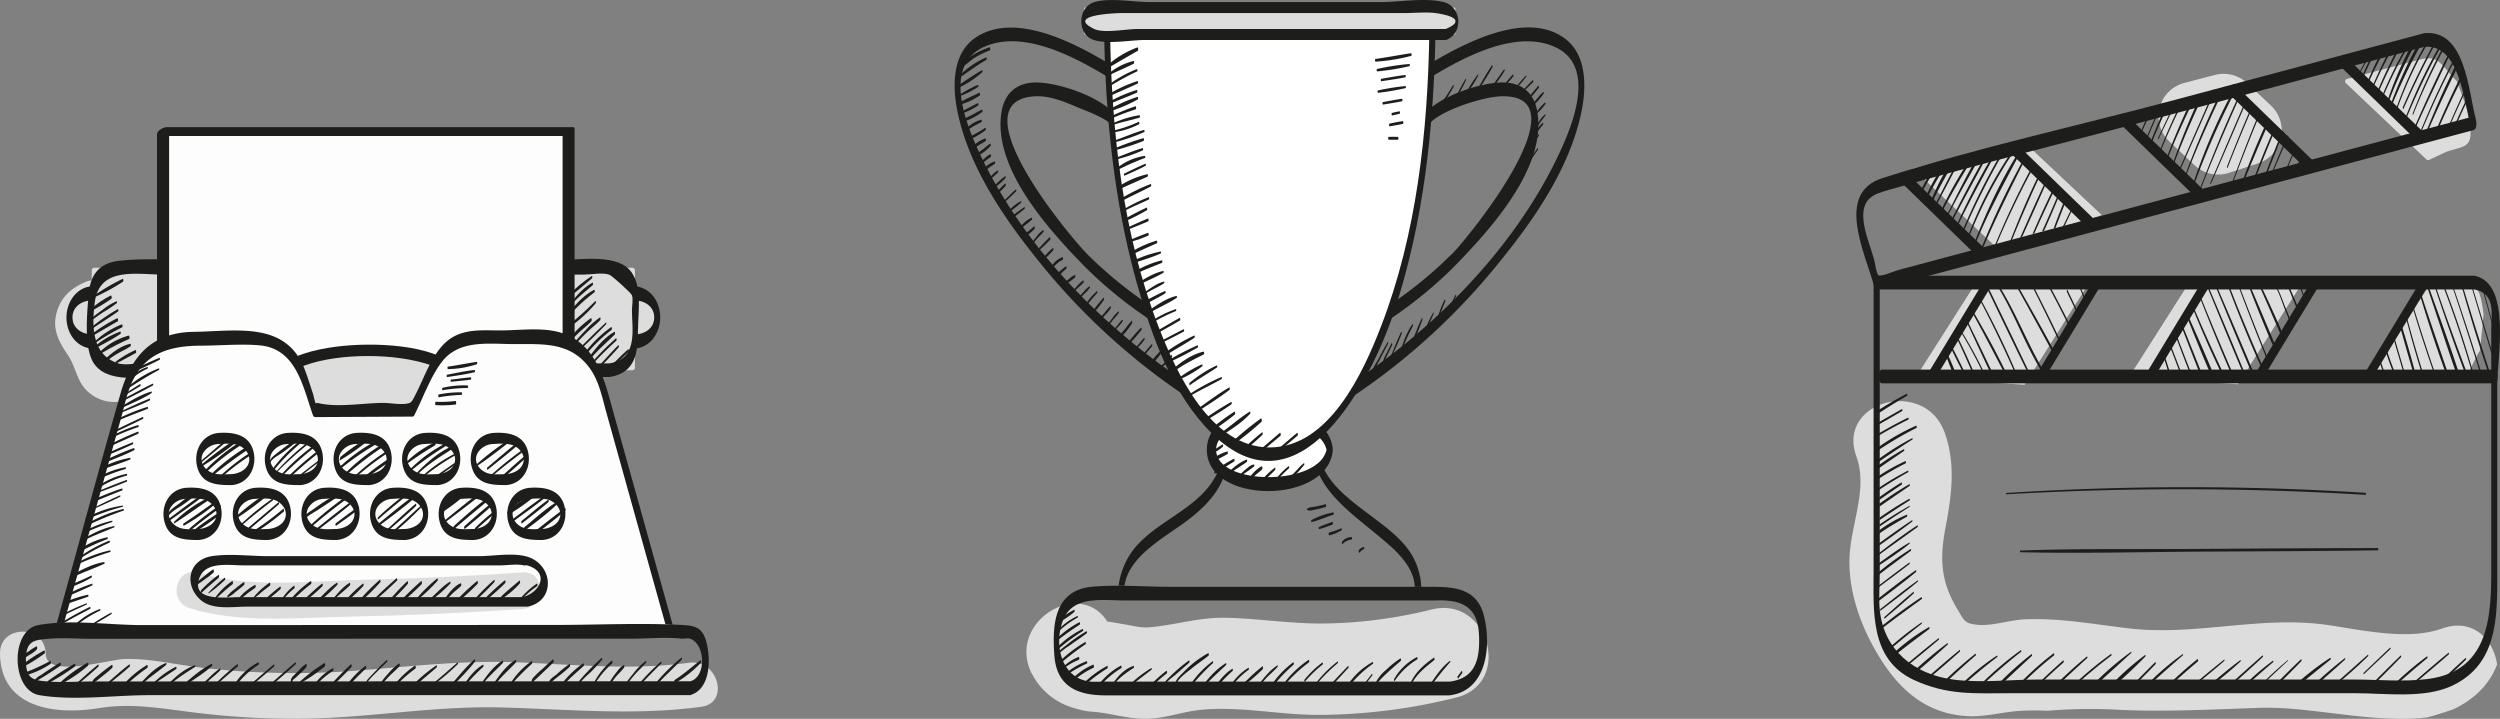 <svg xmlns="http://www.w3.org/2000/svg" viewBox="0 0 800 230.02"><rect x="0" y="0" width="800" height="230.02" fill="#808080" stroke="none"/><defs><style>.cls-1{fill:#ddd}.cls-2{fill:#1d1d1b}.cls-3{fill:#fdfdfd}.cls-4{fill:#fff}</style></defs><g id="Layer_2" data-name="Layer 2"><g id="Layer_1-2" data-name="Layer 1"><path class="cls-1" d="M27.58 90.14C23 92 19.49 95 18.13 100c-1.52 5.53.77 9.41 3.71 13.81 2.43 3.64 2.65 8 6 11.25 3.85 3.75 10 4.9 14.53 1.8 7.74-5.26.43-17.93-7.38-12.62q4.27 2.11 2.78-.16l-.87-2.62a23.21 23.21 0 00-1.9-4.26 15.08 15.08 0 00-2.52-3.4c-.71-.59.52-.2-1 .44 3.64-1.52 6.25-4.84 5.1-9-.94-3.44-5.32-6.64-9-5.11zM0 209.2c.26 17.55 17.86 19.64 31.48 17.42 10.58-1.73 20.06.06 30.55 1.37a258.68 258.68 0 0034.07 2c21.48-.15 42.64-4.17 64.15-3.61s42.69 2.7 64.16-.21c9.28-1.25 5.33-15.35-3.89-14.1-18.14 2.46-36.41.62-54.6-.12-17.19-.69-33.78 1.21-50.87 2.58a254.85 254.85 0 01-51.14-.95C56 212.65 48 210.69 40 210.87c-5.2.12-25.25 6.43-25.37-1.67-.13-9.4-14.76-9.43-14.62 0z"/><path class="cls-2" d="M139.93 151.73c-2 0-4.37.32-6.25-.46-2.49-1-4.2-3.63-2.82-6.27a6 6 0 015.17-2.92c1.86-.15 4.51-.26 6.25.46 2.16.89 3.95 3.23 3.16 5.68-.73 2.28-3.37 3.37-5.51 3.51-1.12.08-1.05 3.58 0 3.51 5.52-.37 8.41-5.88 7-11s-6.23-6-10.91-5.71c-5.53.36-8.41 5.89-7 11 1.49 5.43 6.2 5.7 10.91 5.7 1.07.01 1.07-3.5 0-3.5z"/><circle class="cls-1" cx="202.52" cy="101.57" r="7.8"/><path class="cls-2" d="M193.75 101.57c.27 5 3.16 10 8.77 10 5.4 0 8.76-5 8.76-10s-3.14-9.68-8.34-10c-5.79-.32-8.91 4.83-9.19 10-.14 2.62 1.79 2.6 1.93 0 .4-7.32 13.67-7.35 13.67 0s-13.27 7.34-13.67 0c-.13-2.57-2.07-2.64-1.93 0z"/><circle class="cls-1" cx="30.03" cy="101.57" r="7.8"/><path class="cls-2" d="M36.86 101.57c-.39 7.33-13.67 7.36-13.67 0s13.28-7.33 13.67 0c.14 2.57 2.07 2.65 1.93 0-.27-5-3.16-10-8.76-10-5.4 0-8.77 5-8.77 10s3.14 9.69 8.34 10c5.8.32 8.92-4.83 9.19-10 .14-2.57-1.79-2.57-1.93 0z"/><rect class="cls-1" x="29.36" y="85.68" width="173.83" height="32.8" rx=".83"/><path class="cls-2" d="M195.05 116.29H45.36c-2.13 0-5.43.63-7.48 0-8.63-2.68-8.5-12.08-7.56-19.49 1.49-11.69 13.6-8.92 21.86-8.92h134.55c2.29 0 6-.75 8.2 0 .93.31 7 5.84 7.29 6.6.45 1.23 0 3.49 0 4.79 0 6 2.1 15.52-7.17 17-1.43.23-1.21 4.58 0 4.38 8.33-1.34 9.1-7.75 9.1-14.92 0-6 1.88-16.14-3.81-20.39s-18-1.87-24.36-1.87H68.17c-9.82 0-20.41-1.15-30.18 0-6.21.73-9.06 4.4-9.6 10.46-.5 5.74-1.35 14.47.55 20.08 3.08 9.07 15.21 6.64 22.66 6.64h143.45c1.36.02 1.37-4.36 0-4.36z"/><path class="cls-3" d="M52.18 42.11h129.77v117.71H52.18z"/><path class="cls-2" d="M183.29 40.68H53.51c-1.08 0-3.26 1-3.26 2.35v117.71a.56.56 0 00.59.51h129.77c1.09 0 3.26-1 3.26-2.34V41.19c0-1.34-3.84.46-3.84 1.84v117.71l3.26-2.34h-108c-6.21 0-13.83 1.23-19.94 0-1.61-.33-1.44-.06-1.23.23-.59-.81 0-4.38 0-5.33V41.19l-3.26 2.34h129.75c1.23 0 4.39-2.85 2.68-2.85z"/><ellipse class="cls-1" cx="117.81" cy="125.64" rx="31.5" ry="13.17"/><path class="cls-2" d="M148.38 125.06c-2.16 16.78-60.4 15.61-60 .58.43-15.43 57.85-16 60 .59.38 2.94 2.11.79 1.86-1.17-1.77-13.73-23.91-15-34.15-14.75-9 .21-30.75 2.22-30.75 15.33 0 12.55 20.19 14.9 29 15.29 10.47.47 34-.46 35.87-14.7.28-1.95-1.45-4.13-1.83-1.17z"/><path class="cls-3" d="M214.9 202.71l-196.77 1 22.16-79.61c2.59-9.31 9.93-15.62 18.23-15.66l24.48-.12c5.95 0 11.31 4.22 13.55 10.73l4.21 12.22 31.19-.15 7.39-14.74c2.6-5.19 7.32-8.38 12.43-8.4l22.55-.12c8.38 0 15.84 6.31 18.46 15.72z"/><path class="cls-2" d="M74.05 151.73c-2 0-4.37.32-6.25-.46-2.48-1-4.19-3.63-2.81-6.27a6 6 0 015.16-2.92c1.87-.15 4.52-.26 6.25.46 2.17.89 4 3.23 3.17 5.68-.74 2.28-3.38 3.37-5.52 3.51-1.12.08-1 3.58 0 3.51 5.52-.37 8.41-5.88 7-11s-6.23-6-10.91-5.71c-5.52.36-8.4 5.89-7 11 1.49 5.43 6.2 5.7 10.91 5.7 1.08.01 1.1-3.5 0-3.5z"/><path class="cls-1" d="M60.57 194.57c16 5.07 34.61 3.06 51.19 2.75 18.51-.34 37-1.19 55.46-2.44 7.47-.51 7.53-12.21 0-11.7-17.19 1.17-34.4 2-51.63 2.37-16.61.36-35.91 2.79-51.91-2.26-7.2-2.27-10.28 9-3.11 11.28z"/><path class="cls-2" d="M96 151.73c-2 0-4.37.32-6.25-.46-2.48-1-4.19-3.63-2.81-6.27a6 6 0 015.16-2.92c1.86-.15 4.51-.26 6.25.46 2.17.89 4 3.23 3.17 5.68-.74 2.28-3.38 3.37-5.52 3.51-1.12.08-1.05 3.58 0 3.51 5.52-.37 8.41-5.88 7-11s-6.23-6-10.91-5.71c-5.53.36-8.4 5.89-7 11 1.49 5.43 6.2 5.7 10.91 5.7 1.09.01 1.1-3.5 0-3.5zM118 151.73c-2 0-4.37.32-6.25-.46-2.49-1-4.2-3.63-2.82-6.27a6 6 0 015.17-2.92c1.86-.15 4.51-.26 6.25.46 2.17.89 4 3.23 3.16 5.68-.73 2.28-3.37 3.37-5.51 3.51-1.12.08-1 3.58 0 3.51 5.52-.37 8.41-5.88 7-11s-6.23-6-10.91-5.71c-5.53.36-8.4 5.89-7 11 1.49 5.43 6.2 5.7 10.91 5.7 1.05.01 1.06-3.5 0-3.5zM139.93 151.73c-2 0-4.37.32-6.25-.46-2.49-1-4.2-3.63-2.82-6.27a6 6 0 015.17-2.92c1.86-.15 4.51-.26 6.25.46 2.16.89 3.95 3.23 3.16 5.68-.73 2.28-3.37 3.37-5.51 3.51-1.12.08-1.05 3.58 0 3.51 5.52-.37 8.41-5.88 7-11s-6.23-6-10.91-5.71c-5.53.36-8.41 5.89-7 11 1.49 5.43 6.2 5.7 10.91 5.7 1.07.01 1.07-3.5 0-3.5zM161.89 151.73c-2 0-4.37.32-6.25-.46-2.49-1-4.2-3.63-2.82-6.27a6 6 0 015.17-2.92c1.86-.15 4.51-.26 6.24.46 2.17.89 4 3.23 3.17 5.68-.73 2.28-3.37 3.37-5.51 3.51-1.12.08-1 3.58 0 3.51 5.51-.37 8.41-5.88 7-11s-6.23-6-10.91-5.71c-5.53.36-8.41 5.89-7 11 1.5 5.43 6.2 5.7 10.92 5.7 1.1.01 1.1-3.5-.01-3.5zM85.75 169.28c-2 0-4.37.32-6.25-.46-2.48-1-4.19-3.63-2.81-6.27a6 6 0 015.16-2.92c1.86-.15 4.51-.26 6.25.45 2.17.9 4 3.24 3.17 5.69-.74 2.28-3.38 3.36-5.52 3.51-1.12.07-1 3.58 0 3.51 5.52-.38 8.41-5.89 7-11s-6.23-6-10.91-5.7c-5.53.36-8.4 5.89-7 11 1.49 5.44 6.2 5.71 10.91 5.71 1.08-.01 1.09-3.52 0-3.52zM63.57 169.28c-2 0-4.37.32-6.25-.46-2.49-1-4.2-3.63-2.82-6.27a6 6 0 015.17-2.92c1.86-.15 4.51-.26 6.25.45 2.17.9 4 3.24 3.16 5.69-.73 2.28-3.37 3.36-5.51 3.51-1.12.07-1 3.58 0 3.51 5.52-.38 8.41-5.89 7-11s-6.23-6-10.91-5.7c-5.53.36-8.4 5.89-7 11 1.49 5.44 6.2 5.71 10.91 5.71 1.08-.01 1.09-3.52 0-3.52zM107.71 169.28c-2 0-4.37.32-6.25-.46-2.49-1-4.2-3.63-2.82-6.27a6 6 0 015.17-2.92c1.86-.15 4.51-.26 6.25.45 2.17.9 4 3.24 3.16 5.69-.73 2.28-3.37 3.36-5.51 3.51-1.12.07-1 3.58 0 3.51 5.52-.38 8.41-5.89 7-11s-6.23-6-10.91-5.7c-5.53.36-8.4 5.89-7 11 1.49 5.44 6.2 5.71 10.91 5.71 1.08-.01 1.09-3.52 0-3.52zM167.14 191.09H76.29c-4.1 0-15.24 1.53-12.51-6.09 2-5.47 9.41-4.08 14.12-4.08h82.18c2.22 0 5.29-.54 7.47 0 .36.09.8-.1 1.15 0 7.53 2.22 4 9-1.7 10.19-.31.06.95 3.15 1.89 3 8.58-1.75 8.28-12.46.81-15.62-4.49-1.9-11.7-.52-16.33-.52H85.78c-5.73 0-12.28-.89-18 0-7.49 1.19-9 9.14-3.65 13.95 3.77 3.38 10.27 2.2 14.92 2.2h89.67c.58-.04-.72-3.03-1.58-3.03zM129.67 169.28c-2 0-4.37.32-6.25-.46-2.49-1-4.2-3.63-2.82-6.27a6 6 0 015.17-2.92c1.86-.15 4.51-.26 6.25.45 2.16.9 3.95 3.24 3.16 5.69-.73 2.28-3.37 3.36-5.51 3.51-1.12.07-1 3.58 0 3.51 5.52-.38 8.41-5.89 7-11s-6.23-6-10.91-5.7c-5.53.36-8.41 5.89-7 11 1.49 5.44 6.2 5.71 10.91 5.71 1.08-.01 1.09-3.52 0-3.52zM151.63 169.28c-2 0-4.37.32-6.25-.46-2.49-1-4.2-3.63-2.82-6.27a6 6 0 015.17-2.92c1.86-.15 4.51-.26 6.24.45 2.17.9 4 3.24 3.17 5.69-.73 2.28-3.37 3.36-5.51 3.51-1.12.07-1 3.58 0 3.51 5.51-.38 8.41-5.89 7-11s-6.23-6-10.91-5.7c-5.53.36-8.41 5.89-7 11 1.49 5.44 6.19 5.71 10.91 5.71 1.08-.01 1.09-3.52 0-3.52zM173.58 169.28c-2 0-4.36.32-6.25-.46-2.48-1-4.19-3.63-2.81-6.27a6 6 0 015.16-2.92c1.87-.15 4.52-.26 6.25.45 2.17.9 4 3.24 3.17 5.69-.74 2.28-3.37 3.36-5.52 3.51-1.11.07-1 3.58 0 3.51 5.52-.38 8.41-5.89 7-11s-6.22-6-10.91-5.7c-5.52.36-8.4 5.89-7 11 1.5 5.44 6.2 5.71 10.91 5.71 1.09-.01 1.1-3.52 0-3.52zM220.85 218l-191.24.07c-4.72 0-9.61.36-14.32 0s-7-.79-7-6.82 2.31-6.42 7-6.83 9.62 0 14.33 0l114.61-.05h58.13c5.12 0 10.6-.56 15.7 0 .81.09 1.92-.25 2.7 0 4.95 1.57 5.43 12.21.1 13.65-1.45.39-1.08 4.68 0 4.39 6.39-1.74 6.65-11.1 5.24-16.72-1.25-5-3.67-5.48-8-5.71-13.34-.69-26.91 0-40.27 0l-132.31.05c-10.44 0-23-1.92-33.29 0-9.06 1.7-8.63 20.89.37 22.42 11 1.87 24 0 35.18 0H220.9c1.31-.04 1.32-4.45-.05-4.45z"/><path class="cls-2" d="M20.51 199.25q9.12-32.76 18.25-65.53c.88-3.19 1.59-6.51 2.74-9.62 4.11-11 12.43-13.44 22.82-13.49 6.16 0 12.6-.64 18.73-.1 11.55 1 13.78 12.75 16.92 21.88.13.36.32 1.08.84 1.08l31.19-.16c.35 0 .56-.39.68-.64 2.73-5.45 5-11.95 8.67-16.82 5.62-7.41 15.46-5.7 23.62-5.74 9.09 0 17.74-.64 23.81 7.81 2.91 4 3.94 9.36 5.25 14.07q9.45 33.9 18.91 67.8l2.3.09q-9.53-34.15-19.06-68.33c-2.79-10-5.36-21.7-16.81-25.13-5.85-1.75-13.08-.71-19.08-.68-6.39 0-12.88-.77-17.93 4.05-4.19 4-6.47 10.63-9 15.69-1.21 2.39-1.54 3.16-2.28 3.45-2.09.81-6.09 0-8.32 0-6.26 0-14.61 1.54-20.73.1-.49-.11-.86-.07-1 .09-.43-1-.72-2.69-.93-3.3-.93-2.7-1.73-5.5-2.81-8.14-6.13-15-22-11.66-35.33-11.49-12.94.17-19.8 7.36-23.3 19.42-7.04 24.54-13.66 49.19-20.49 73.78.83-.05 1.55-.11 2.34-.14zM30.49 95a64.53 64.53 0 008.86-4.86c.19-.13.14-1-.11-.89a65.27 65.27 0 00-8.83 5.13c-.13.09-.1.7.08.62zM28.74 99.78a63.09 63.09 0 006.86-4.14c.24-.15.14-1.2-.14-1.06a29.12 29.12 0 00-6.79 4.68c-.08.09-.09.59.07.52zM28.58 103.11C30 102 31.42 101 32.89 100a42.7 42.7 0 004.49-3c.09-.08.09-.65-.05-.6A17.93 17.93 0 0033 99c-1.55 1.1-3.06 2.26-4.54 3.46-.14.12-.05.72.08.62zM29.07 105.53c2.84-2.06 5.88-3.82 8.72-5.87.15-.11.1-.83-.09-.73a59.71 59.71 0 00-8.7 6c-.13.1-.05.66.07.57zM29.53 107.5c2.73-1.5 5.38-3.13 8.1-4.66.24-.14.13-1.18-.13-1a53 53 0 00-8.06 5c-.15.11-.1.82.09.71zM30.72 109.58a73.19 73.19 0 018.36-4.84c.22-.11.15-1-.12-.94a27 27 0 00-8.31 5.2c-.1.09-.07.63.07.54zM30.55 111.45c2.68-1.49 5.5-2.89 8-4.6.14-.09.11-.8-.05-.75a26.57 26.57 0 00-8.07 4.69c-.13.1-.09.75.08.66zM32.41 113.1a69.79 69.79 0 018.88-4.61c.25-.1.15-1.17-.08-1.1a21.69 21.69 0 00-8.9 4.89c-.15.13-.13 1 .1.82zM33.13 116.2c1.4-.93 2.71-2 4.14-2.86s3.09-1.56 4.5-2.55c.13-.1.14-.82-.06-.78-3.09.63-6.53 3.28-8.66 5.52-.11.11-.09.79.08.67zM37.15 116.33c2.11-1.06 4.21-2.23 6.29-3.37.21-.12.14-1-.12-.94a32.67 32.67 0 00-6.25 3.68c-.13.1-.1.72.08.63z"/><path class="cls-2" d="M63.36 186.93c.86-.55 1.67-1.18 2.49-1.78a22.15 22.15 0 002.48-1.92c.16-.16.16-1.14-.13-1a17.83 17.83 0 00-2.48 1.86c-.83.66-1.68 1.31-2.46 2-.16.14-.11.94.1.81zM64.43 189.75c1.8-1.7 3.74-3.25 5.57-4.92.16-.15.09-1-.11-.85a40 40 0 00-5.57 4.92c-.18.18 0 1 .11.85zM66.78 189.92a49.52 49.52 0 005.22-4.35c.13-.12.08-.84-.09-.71a48.25 48.25 0 00-5.17 4.74c-.06.06 0 .37 0 .32zM68.75 192a63.35 63.35 0 015.68-5.06c.2-.17.12-1.14-.12-1a21.16 21.16 0 00-5.65 5.59c-.06.09 0 .54.09.45zM72.81 191.16a8.41 8.41 0 002.53-1.72 34.06 34.06 0 002.79-2.3c.15-.14.11-1-.11-.85a30.71 30.71 0 00-2.81 2.15 12.81 12.81 0 00-2.46 2.24c0 .06-.07.52.06.48zM76.76 191.69a14.82 14.82 0 002.41-1.8c.83-.64 1.74-1.19 2.55-1.85.17-.14.14-1-.11-.87A14.75 14.75 0 0078.9 189a10.53 10.53 0 00-2.23 2.19c0 .07-.07.55.09.48zM81.36 191.38a24.61 24.61 0 002.47-2c.84-.69 1.73-1.33 2.56-2 .18-.16.09-1.06-.12-.91a23 23 0 00-5 4.51c0 .06 0 .49.08.41zM85.38 192.15c1.47-1.2 3-2.34 4.38-3.66.14-.14.09-.92-.1-.79-1.55 1.09-3 2.43-4.39 3.66-.17.15 0 .91.11.79zM90.18 192.46a21.85 21.85 0 014-4.18c.18-.15.08-1-.11-.85a15.84 15.84 0 00-4 4.47c-.08.13 0 .75.14.56zM93.11 192.55a70.62 70.62 0 016.42-5.68c.19-.16.11-1.06-.11-.91a30.72 30.72 0 00-6.42 5.85c-.14.16 0 .87.1.74zM97.34 192.59a58.31 58.31 0 005.84-5c.17-.16.06-1-.11-.85a64.41 64.41 0 00-5.81 5.26c-.11.11-.07.74.08.63zM101.93 192.59a52.81 52.81 0 006-5.43c.1-.11.11-.83-.09-.7-2.22 1.4-4.13 3.59-6 5.38-.16.15 0 .87.1.75zM106.44 192.39c1.68-1.87 3.76-3.31 5.53-5.08.13-.12.12-.92-.1-.79-2.18 1.25-3.89 3.46-5.5 5.35-.1.12 0 .61.07.52zM111 192.44a45.82 45.82 0 005.28-4.95c.11-.13.09-.9-.1-.76a42.66 42.66 0 00-5.28 5c-.13.15-.05.88.1.75zM115.31 192.56a58.82 58.82 0 006.38-6.25c.14-.16 0-1-.11-.82a63.29 63.29 0 00-6.39 6.4c-.1.12 0 .79.12.67zM120.15 192c2.4-1.91 4.65-4.08 6.89-6.19.17-.16 0-.93-.11-.8-2.33 2.05-4.7 4.13-6.86 6.36-.12.12-.06.74.08.63zM124.88 192.69c1.91-1.9 3.86-3.79 5.6-5.84.15-.17.06-1-.11-.88-2 1.81-3.79 3.86-5.6 5.85-.17.18 0 1 .11.87zM128.74 192.61a78.78 78.78 0 006.17-5.67c.19-.2.06-1.14-.12-1-2.13 1.87-4.22 3.82-6.15 5.89-.13.14-.06.91.1.77zM133.8 191.8a54.47 54.47 0 006.25-6c.1-.12.06-.84-.12-.71a46.84 46.84 0 00-6.22 6c-.14.14 0 .83.09.72zM138.52 191.69a41.29 41.29 0 005.61-5c.07-.09.06-.63-.1-.54-2.08 1.15-3.85 3.17-5.62 4.75-.17.16 0 .95.11.82zM142.72 192.19a25 25 0 012.32-2.5c.8-.75 1.7-1.39 2.46-2.17.14-.13.17-1-.11-.86-2 .84-3.67 3-4.87 4.69-.13.19 0 1.12.2.84zM147 192.2a70.86 70.86 0 005.83-5.4c.15-.16.08-1.05-.12-.89a70.36 70.36 0 00-5.83 5.37c-.18.18-.06 1.08.12.92zM152.58 191.83a74.63 74.63 0 005.65-5.6c.1-.12.06-.8-.09-.68a67 67 0 00-5.66 5.52c-.15.15 0 .88.1.76zM155.38 192.2a77.61 77.61 0 006.28-5.61c.16-.16.08-1-.11-.89a77.27 77.27 0 00-6.27 5.73c-.15.14-.06.9.1.77zM160.46 191.67a26.1 26.1 0 005.9-5c.17-.18 0-1.06-.12-.91-1.94 1.71-4.06 3.32-5.88 5.16-.12.12-.12.87.1.75zM166.25 192.53a33.23 33.23 0 015.65-5c.18-.13.06-.89-.1-.78a26.79 26.79 0 00-5.62 5.17c-.12.14 0 .72.07.62zM7.11 210.47c.66.4 1.54-.43 2.12-.79a11.23 11.23 0 002.56-1.85c.11-.12.17-1-.07-1a12.17 12.17 0 00-2.32 1.45c-.83.55-1.87 1-2.31 1.87v.27zM7.13 213.55a47.26 47.26 0 007.13-4.45c.18-.14.14-1.08-.12-.95A47.79 47.79 0 007 212.82c-.15.12-.11.84.09.73zM16.05 211.52a65.65 65.65 0 01-9.14 4.11c.11.19.24.35.35.54a1.11 1.11 0 01.07.16 27.06 27.06 0 008.84-3.89c.2-.14.12-1.05-.12-.92zM10.32 219.79c.66-1.68 2.58-2.57 4-3.47 1.7-1.07 3.39-2.15 5-3.29.24-.17.12-1.2-.13-1-2.12 1.3-4.17 2.68-6.22 4.07a6.29 6.29 0 00-2.91 3.2c0 .16.07.9.21.53zM15.4 218.63a63.56 63.56 0 008.6-5.39c.17-.14.12-1-.11-.86a100.2 100.2 0 00-8.61 5.56c-.15.1-.08.79.09.69zM19.73 218.8a43.18 43.18 0 008.44-5.8c.19-.15.13-1.08-.12-.94a46.15 46.15 0 00-8.41 6c-.12.11-.12.8.09.7zM25.12 218.83c2.17-1.81 4.34-3.6 6.39-5.54.13-.12 0-.77-.08-.66-2.22 1.76-4.29 3.66-6.39 5.55-.14.13 0 .75.08.65zM29.79 219c0-.56.94-1 1.33-1.32.56-.43 1.11-.88 1.67-1.32 1.08-.85 2.14-1.72 3.14-2.67.16-.16.11-1.09-.12-.94a48.32 48.32 0 00-4.47 3.45c-.92.76-1.95 1.39-1.87 2.69 0 .35.3.64.32.11zM34.19 219.37c2.45-2 5-3.93 7.3-6.07.14-.13.07-.82-.08-.7-2.54 1.91-4.89 4.07-7.3 6.14-.14.12 0 .72.08.63zM39.69 219.84a61.78 61.78 0 017.46-6.14c.2-.14.11-1-.11-.89a31.75 31.75 0 00-7.46 6.19c-.15.17 0 .94.11.82zM45.57 218.89c2.36-2.31 5.1-4 7.61-6.14.1-.08.09-.66 0-.61-3 1.12-5.55 3.66-7.67 5.93-.16.17 0 .94.1.82zM49.14 219.59c-.17-.74 3-2.65 3.53-3 1.22-.86 2.47-1.67 3.71-2.5.16-.1.1-.81-.09-.72a28.32 28.32 0 00-6 4.07c-.84.73-1.66 1.38-1.31 2.55.09.29.19-.27.16-.38zM52.94 220.59c2.8-3 6.06-5 9.48-7.17.11-.08.07-.61 0-.57-3.71 1.29-6.94 4.2-9.52 7.08-.13.14 0 .75.08.66zM58 220.24c3.23-2.36 6.86-4.45 9.84-7.12.12-.11.12-.8-.09-.7-3.57 1.73-6.79 4.74-9.82 7.27-.12.09-.05.64.07.55zM63.68 220.89c1.08-1.11 2.18-2.2 3.32-3.26s2.44-2 3.49-3.17c.08-.09.09-.67-.07-.58a21.14 21.14 0 00-3.51 3q-1.71 1.57-3.33 3.26c-.16.17 0 .89.1.77zM68.3 220.06c2.51-2.35 5.14-4.57 7.77-6.78.16-.14.05-.87-.1-.76a82.51 82.51 0 00-7.74 7c-.11.12 0 .64.07.56zM74.76 220.56a26.58 26.58 0 018-7.85c.16-.11.11-.87-.1-.77a20.26 20.26 0 00-8.09 7.81c-.12.19 0 1.08.2.81zM79.73 220.05c2.69-2.26 5.39-4.51 8-6.81.14-.12 0-.72-.08-.63-2.7 2.25-5.37 4.55-8 6.84-.13.12 0 .69.07.6zM86.83 219.4c2.63-2.26 5.25-4.52 7.8-6.86.13-.12 0-.71-.08-.62-2.64 2.22-5.22 4.5-7.8 6.79-.15.13 0 .79.08.69zM93.54 217.8l-.21-.14-.06.51a5.5 5.5 0 011.26-1.24l1.27-1.19a14.66 14.66 0 002.29-2.37c.09-.14.12-1.05-.17-.9a10.49 10.49 0 00-2.27 2.05c-.75.75-1.58 1.46-2.25 2.28-.22.28-.75 1.84.15 1.5.12-.05.13-.49 0-.5zM96.1 218.61a51.12 51.12 0 007.83-5.35c.24-.18.09-1.22-.14-1.06a59.27 59.27 0 00-7.79 5.88c-.08.08-.09.6.07.53zM100.35 220.2a27 27 0 016.26-5.56c.18-.12.12-.92-.1-.81a17.17 17.17 0 00-6.3 5.79c-.09.13 0 .77.14.58zM105.14 220.68c2.49-2.36 5-4.72 7.32-7.26.16-.17.06-1-.11-.87-2.57 2.31-4.93 4.86-7.3 7.36-.15.16 0 .89.09.77zM110.52 220.7a91.69 91.69 0 016.58-6.79c.16-.15.08-1-.11-.84a26.74 26.74 0 00-6.58 7c-.09.12 0 .75.11.63zM117.51 218.57c-.38-.44 5.71-6.07 6.35-6.77.12-.13 0-.74-.08-.63-2 1.84-3.91 3.86-5.79 5.85-.46.49-1.17 1.29-.52 1.91.06.06.1-.29 0-.36zM121.52 219.76c1-1.1 1.94-2.26 3-3.34s2.3-2.1 3.31-3.26c.12-.13.14-1-.11-.83a16.4 16.4 0 00-3.49 3.22 26.73 26.73 0 00-2.81 3.55c-.09.12 0 .78.12.66zM126.29 219.85a49 49 0 016.63-5.91c.23-.16.09-1.1-.12-.95a28.84 28.84 0 00-6.63 6.23c-.09.12 0 .75.12.63zM131.4 220.87c2.66-2.59 5.57-4.85 8.34-7.31.12-.11.08-.76-.08-.66a50.18 50.18 0 00-8.36 7.18c-.16.16 0 .9.1.79zM138.48 219.31a68.93 68.93 0 008.05-6.82c.1-.1 0-.63-.07-.54-2.68 2.29-5.25 4.67-8 6.83-.12.09 0 .61.06.53zM144.28 220.14c2.57-2.78 5.48-5.46 7.74-8.49.09-.12 0-.81-.12-.68-2.84 2.4-5.22 5.57-7.73 8.31-.17.19 0 1 .11.86zM148.51 219.83a58.51 58.51 0 016.14-6.45c.11-.11.11-.78-.09-.67-2.54 1.41-4.61 4.14-6.19 6.52-.1.14 0 .8.14.6zM154.31 219.06c2-2.57 4.41-4.6 6.62-6.95.11-.12.11-.84-.09-.72-2.71 1.61-4.89 4.53-6.67 7.08-.09.13 0 .79.14.59zM158.42 219.11c2-2.67 4.45-4.74 6.7-7.16.12-.12.13-.9-.1-.78-2.75 1.56-5 4.6-6.78 7.18-.12.17 0 1 .18.76zM163.68 219a72.53 72.53 0 016.54-6.58c.18-.15.08-1-.1-.85a24.62 24.62 0 00-6.56 6.78c-.07.12 0 .77.12.65zM170.52 217.85v.34l.38-.35a10.21 10.21 0 001-.91l1.73-1.62c1.16-1.1 2.32-2.2 3.46-3.33.19-.19.06-1.12-.13-1q-1.68 1.44-3.29 3a29 29 0 00-3.24 3.12c-.25.32-.72 2.08.22 1.63.18-.09.14-.92-.07-.88zM176.16 218.42a6.35 6.35 0 001.15-.9l1.74-1.39a35.23 35.23 0 003.29-2.8c.14-.15.12-1-.12-.85a39.83 39.83 0 00-4.07 3.29c-.78.66-2.24 1.42-2.44 2.49 0 .07 0 .51.12.49s.21 0 .35-.16v-.17zM179.81 219.46c1.21-.91 2.26-2.1 3.38-3.13s2.38-2.12 3.57-3.2c.17-.16.09-1-.12-.86a30.07 30.07 0 00-6.93 6.67c-.06.08 0 .62.1.52zM185.36 219.25c-.31-.75 3.35-3.84 3.86-4.36 1.19-1.24 2.37-2.47 3.46-3.8.09-.1 0-.7-.11-.59a77.21 77.21 0 00-6.47 6.5c-.81.86-1.5 1.74-.9 2.89.13.23.21-.47.16-.59zM190 219.47a28.59 28.59 0 015.89-7.16c.21-.18.06-1.07-.12-.92a23.61 23.61 0 00-5.92 7.5c-.07.14 0 .78.15.58zM194.68 220a35.91 35.91 0 012.29-3.3c.87-1.08 2-2 2.78-3.14.07-.11.1-.79-.13-.69-1.1.45-2 1.82-2.74 2.75a21.44 21.44 0 00-2.35 3.75c-.07.14 0 .86.15.63zM199.7 220.36a46.42 46.42 0 013.64-4.73c1.1-1.25 2.4-2.34 3.44-3.63.06-.08.05-.58-.09-.5a19.06 19.06 0 00-4 4 45.45 45.45 0 00-3.14 4.17c-.12.16 0 .91.16.68zM204.52 219.63c2.26-2.55 4.69-4.92 7.1-7.34.11-.11 0-.7-.08-.6a69.24 69.24 0 00-7.12 7.21c-.15.17 0 .84.1.73zM209.67 219.66c2.68-3 5.7-5.69 8.51-8.6.1-.11.06-.74-.09-.63a56.52 56.52 0 00-8.52 8.49c-.15.17 0 .85.1.74zM216 218.61a36.51 36.51 0 008.25-6.47c.13-.15.09-1-.11-.85-2.77 2.13-5.31 4.42-8.26 6.31-.24.15-.11 1.15.12 1zM53.68 165.51c.86-1.75 3.38-2.94 4.89-4a57.25 57.25 0 005.19-4.09c.12-.11.1-.82-.09-.72a55.12 55.12 0 00-6.16 4.3c-1.46 1.11-3.29 2.1-4 3.87-.06.14.07.82.18.6zM54 166.8c3.69-2.63 7.44-5.18 11-8 .15-.12.07-.82-.09-.71-3.78 2.5-7.36 5.3-11 8-.17.13-.06.83.09.72zM55.76 167.5c3.77-2.36 7.34-5.1 11.1-7.5.18-.11.11-.89-.1-.79A42.22 42.22 0 0055.7 167c-.08.08-.07.58.06.5zM58.81 168.25a64 64 0 0010.9-7.69c.12-.11.07-.71-.07-.62-3.64 2.53-7.21 5.15-10.92 7.58-.17.11-.09.83.09.73zM60.73 169.93c3.16-2.63 6.47-5.07 9.78-7.51.18-.13.08-.9-.1-.79a96.18 96.18 0 00-9.78 7.52c-.17.15 0 .9.1.78zM62.46 170.2a82.33 82.33 0 007.6-5.27c.19-.14.08-1-.11-.85-2.57 1.7-5.2 3.4-7.59 5.34-.15.13-.1.9.1.78zM63.39 148.82c3.52-2.87 7.07-5.71 10.48-8.7.14-.12 0-.76-.08-.66-3.57 2.87-7 5.9-10.46 8.89-.1.09 0 .54.06.47zM64.84 149.11a106.17 106.17 0 0011.74-8.39c.17-.14.1-1-.1-.85a109.8 109.8 0 00-11.73 8.58c-.13.11-.08.76.09.66zM78.06 140.66a60.26 60.26 0 00-12.3 9.69c-.19.19 0 1 .11.89a74.61 74.61 0 0112.71-9.73c-.17-.28-.34-.57-.52-.85zM79.62 143.14a3.8 3.8 0 01-.29-.38A64.36 64.36 0 0068 151.34c-.19.17 0 1 .11.87a136.33 136.33 0 0111.74-8.69zM80.38 144.66a65.32 65.32 0 00-9.73 7.5c-.15.14 0 .8.09.7a79.19 79.19 0 0110-7.53 6.24 6.24 0 01-.36-.67zM75.29 166.11a89 89 0 0010.58-7.83c.15-.13.08-.89-.1-.78a92.25 92.25 0 00-10.55 8c-.11.09-.07.67.07.58zM77.07 168.39c3.29-2.91 6.75-5.61 10.24-8.27.13-.1 0-.69-.08-.6A92.58 92.58 0 0077 167.83c-.12.11 0 .64.07.56zM79.75 169.43c3.18-2.68 6.36-5.35 9.5-8.07.15-.12 0-.76-.08-.66-3.19 2.65-6.34 5.34-9.51 8-.16.14 0 .81.09.71zM82 170.22a73.49 73.49 0 008.79-6.52c.2-.18 0-1-.11-.91a89.58 89.58 0 01-8.79 6.6c-.2.13-.08 1 .11.83zM86.36 148.5c.22-1.58 2.71-2.73 3.88-3.58 1.51-1.09 3-2.18 4.44-3.38.17-.15.1-1-.11-.85-2.09 1.33-4.07 2.86-6 4.38-1.15.89-2.28 1.68-2.37 3.22 0 .14.14.55.19.21zM87.85 150.2a63.72 63.72 0 019.45-9.27c.16-.13.07-.86-.09-.75a46.62 46.62 0 00-9.54 9.28c-.14.16 0 1 .18.74zM88.72 151a118.36 118.36 0 0110.79-9.6c.13-.1 0-.67-.07-.58a74.5 74.5 0 00-10.77 9.78c-.08.09 0 .46 0 .4zM90.48 152.13a119.7 119.7 0 0110.52-9.27c.15-.12.07-.79-.08-.69a65.88 65.88 0 00-10.49 9.25c-.15.16 0 .81.09.71zM92.19 153.38c3-2.92 6.24-5.63 9.52-8.27.17-.14.05-.89-.1-.78a96.18 96.18 0 00-9.51 8.29c-.17.15 0 .87.09.76zM102.2 147.14q-2.85 2.18-5.69 4.38c-.13.1 0 .63.07.54q2.92-2.24 5.82-4.52c-.07-.13-.14-.26-.2-.4zM97 166.94c.76-1.69 3.39-2.88 4.87-3.86 1.88-1.26 3.79-2.48 5.66-3.76.2-.14.12-1.08-.12-.95a58.86 58.86 0 00-6.67 4.26c-1.41 1-3.36 2-3.91 3.76 0 .12.07.76.17.55zM98.76 169.42c3.82-3.42 7.86-6.57 12-9.65.19-.14.08-1-.1-.85a106 106 0 00-12 9.8c-.15.14 0 .81.09.7zM100.44 170.59c3.85-3 7.74-5.87 11.49-9 .16-.13.06-.81-.08-.7-3.91 2.9-7.68 6-11.5 9-.15.12 0 .78.09.67zM107.54 168.25c2.45-1.78 5-3.5 7.3-5.42.14-.11.08-.78-.08-.67-2.52 1.64-4.9 3.51-7.32 5.3-.19.14-.06.91.1.79zM118.13 139.9a62.55 62.55 0 00-9.24 6.37 3.35 3.35 0 01-.34 1.19 73.83 73.83 0 009.67-6.84c.13-.11.11-.82-.09-.72zM108.24 150.63a87.7 87.7 0 0113.2-9.1c.22-.13.12-1.09-.12-1a58.07 58.07 0 00-13.16 9.38c-.14.13 0 .8.08.69zM123 141.75a62.39 62.39 0 00-12.17 9.34c-.17.17 0 .93.1.81a109.41 109.41 0 0112.28-9.34.32.32 0 00.05-.13c-.09-.22-.17-.43-.26-.68zM123.9 144.25a64.36 64.36 0 00-11.55 9.24c-.1.1 0 .57.07.5a96.13 96.13 0 0111.66-9.07c-.08-.22-.08-.45-.18-.67zM124.29 146.88a86.08 86.08 0 00-8.57 6.37c-.21.17-.06 1.06.11.93a102.69 102.69 0 018.48-6.19c0-.38-.01-.74-.02-1.11zM129.94 148.64a102.92 102.92 0 019.3-6.13c.22-.12.13-1.07-.11-.95a32 32 0 00-9.27 6.48c-.1.11-.06.7.08.6zM131.06 151a97.27 97.27 0 0113.31-9.29c.14-.09.09-.74-.08-.66a45.22 45.22 0 00-13.3 9.37c-.11.11 0 .66.07.58zM133.57 151.87c3.64-3.61 7.72-6 12-8.71.16-.1.09-.82 0-.76-4.56 1.74-8.66 5.27-12 8.71-.16.16 0 .87.09.76zM135.08 153a73.31 73.31 0 0110.7-7.36c.12-.07.07-.61-.07-.54a46 46 0 00-10.71 7.4c-.12.1 0 .62.06.54zM146.4 147.89c0-.1.07-.3.11-.44-2.06 1.4-4.11 2.83-6.15 4.26-.14.1-.05.7.07.62 2-1.39 4-2.78 6-4.19a1 1 0 01-.03-.25zM121 166.25c2.75-2.47 5.64-4.76 8.47-7.13.14-.12.06-.79-.09-.69a90.17 90.17 0 00-8.46 7.16c-.14.13 0 .76.08.66zM121.13 168.41c3.81-2.9 7.69-5.72 11.31-8.85.17-.15.08-1-.1-.85-3.91 2.78-7.58 5.91-11.3 8.94-.17.14-.06.88.09.76zM124.12 169.92c3-2.65 6.11-5.25 9-8 .15-.14.05-.84-.09-.73-3.1 2.58-6 5.36-9 8.07-.15.14 0 .78.08.68zM126.07 170.42a99 99 0 008.76-8.12c.1-.11 0-.66-.07-.57-2.94 2.64-5.78 5.39-8.78 8-.16.14 0 .82.09.72zM149.1 157a1.21 1.21 0 01-.43-.07c-2.65 2.06-5.24 4.22-7.81 6.34-.2.16-.12 1.12.13 1a61.27 61.27 0 009.34-7.26zM141.67 167.73q5.67-4.24 11.24-8.58c.25-.19.07-1.2-.13-1q-5.64 4.41-11.19 8.95c-.15.12-.06.78.08.67zM145.33 169.29c3.51-3.08 7.11-6 10.73-9 .23-.19.07-1.16-.13-1-3.71 2.86-7.25 5.92-10.71 9.07-.2.18-.05 1 .11.9zM157.52 160.76c-3.05 2.45-6 5.06-8.9 7.64-.19.16-.05 1 .11.85 3.05-2.54 6.12-5.07 9.05-7.75-.08-.25-.17-.5-.26-.74zM158.45 163.34a62.94 62.94 0 00-6.4 5.59c-.17.17 0 .91.1.79 2.12-2 4.36-3.88 6.56-5.79-.09-.19-.17-.39-.26-.59zM151.8 149.68c4-2.6 7.81-5.59 11.55-8.52.15-.12.07-.79-.08-.69a80.92 80.92 0 00-11.52 8.81c-.08.07-.05.46.05.4zM156 150.35c3.45-2.79 7-5.51 10.28-8.44.16-.15.05-.92-.1-.79-3.52 2.71-6.87 5.65-10.27 8.52-.16.14 0 .81.09.71zM157.25 152.58c3.48-3 7.12-5.71 10.74-8.51.14-.1.06-.73-.08-.64a110 110 0 00-10.74 8.57c-.14.12 0 .72.08.63zM168.18 145.71c-2.38 1.94-4.63 4-6.92 6.07-.2.17 0 1 .11.9 2.36-2.06 4.74-4.11 7-6.27a1.27 1.27 0 01-.19-.7zM172.54 156.43a67.19 67.19 0 00-10.27 7.51 1.38 1.38 0 01.3.85 68 68 0 0010.75-7.88 6.78 6.78 0 00-.78-.48zM163.35 167.5c3.75-2.75 7.57-5.43 11.2-8.33.14-.11.06-.77-.08-.67-3.83 2.6-7.5 5.47-11.22 8.24-.18.13-.06.87.1.76zM167 167.51c2.85-2.26 5.79-4.45 8.52-6.86.14-.13.06-.84-.09-.73-3 2.12-5.71 4.51-8.53 6.8-.18.14-.05.9.1.79zM167 170.51c3.84-3 8-5.9 11.48-9.39.1-.1.09-.73-.08-.63-4.13 2.46-7.79 6-11.52 9-.23.18-.06 1.16.12 1zM169.72 172.27c3.76-2.91 7.56-5.79 11.19-8.87.17-.14.07-.92-.09-.8-3.84 2.77-7.52 5.74-11.23 8.68-.22.18-.06 1.14.13 1zM182.08 109.53c1.18-1.11 2.29-2.28 3.48-3.37s2.53-2.15 3.67-3.34c.16-.16.15-1.17-.14-1a34.19 34.19 0 00-7.17 6.84c-.14.17 0 1 .16.86zM183.64 110.71c1.36-1.53 2.77-3 4.26-4.44s2.9-2.46 4.18-3.85c.12-.14.13-1-.11-.82a25.39 25.39 0 00-4.65 4.14 77.623 77.623 0 00-3.87 4.25c-.14.17 0 1 .19.72zM185.26 112.35c2.94-2.85 5.92-5.66 8.73-8.63.09-.11 0-.61-.07-.52-3 2.73-5.86 5.64-8.74 8.51-.14.14 0 .75.08.64zM186.58 114.61a52.48 52.48 0 019.12-9.06c.18-.15.1-1-.12-.87a37 37 0 00-9.18 9.25c-.12.16 0 .91.18.68zM188.72 115.11c2.43-3 5.29-5.37 8-8.07.13-.14.14-1-.11-.84-3.25 1.81-5.94 5.12-8.08 8.1-.13.19 0 1.09.21.81zM189.19 117c2.54-2.82 5.27-5.44 8.05-8 .16-.15 0-.89-.1-.76a77.54 77.54 0 00-8 8.07c-.15.17 0 .82.09.71zM191.62 118c2.13-2.26 4.28-4.5 6.34-6.83.14-.16 0-.87-.1-.74-2.16 2.22-4.24 4.53-6.33 6.82-.16.17 0 .87.09.75zM194.82 118.52c2.12-2 4.32-3.93 6.34-6 .14-.16.05-.92-.1-.78-2.22 1.93-4.23 4.08-6.33 6.14-.15.14 0 .8.09.69zM181.78 95.46c2.59-2.09 5.14-4.26 7.68-6.4.15-.13.09-.84-.09-.72a40.34 40.34 0 00-7.67 6.49c-.11.11-.06.74.08.63zM181.9 98.68c2.24-3 5-5 7.78-7.45.14-.12.12-.88-.1-.76-3.16 1.69-5.71 4.83-7.82 7.66-.09.14 0 .74.14.55zM181.81 101.33a59.81 59.81 0 018.42-7.8c.15-.13.12-.91-.1-.79-3.42 1.78-6.2 4.89-8.49 7.94-.11.15 0 .88.17.65zM181.65 105.14a45 45 0 009-8.11c.11-.14 0-.84-.13-.71a92.71 92.71 0 01-9 8.05c-.19.13-.07.89.1.77zM143.34 118.11a30.27 30.27 0 009.25-1.56c.17-.07.15-.77 0-.75-3.09.41-6.15 1.12-9.25 1.51-.2 0-.17.8 0 .8zM143.08 120.66c2.95-.45 5.91-.84 8.8-1.56.18 0 .14-.72 0-.7-3 .3-5.88.94-8.81 1.52-.19 0-.14.77 0 .74zM144.31 122.17c2.11-.23 4.24-.38 6.34-.69.18 0 .15-.75 0-.73-2.12.16-4.23.48-6.34.72-.18 0-.14.72 0 .7zM141.63 124.88a48.16 48.16 0 018-.72c.19 0 .19-.81 0-.82a29.78 29.78 0 00-8 .75c-.21 0-.14.82 0 .79zM140.41 127.13a56.12 56.12 0 017.31-.78c.2 0 .18-.8 0-.81a34.56 34.56 0 00-7.31.69c-.24 0-.16.93 0 .9zM139.44 129.64a34.45 34.45 0 006.34-.19c.29 0 .22-1.16 0-1.13a40.66 40.66 0 01-6.34.25c-.24 0-.25 1.05 0 1.07zM40.15 124.86c3.55-2.3 7-4.52 10.76-6.49.1-.05 0-.55 0-.52a32 32 0 00-10.75 6.67c-.06.06 0 .39 0 .34zM39.56 128.23c3.15-1.62 6.35-3.17 9.42-4.93.11-.07.06-.61-.06-.55-3.2 1.51-6.3 3.25-9.42 4.91-.13.07-.06.63.06.57zM38.5 130.8c3.3-1.64 6.9-3 10-5 .09-.06.05-.56 0-.53-3.5 1-6.92 3.15-10.06 5-.12.07-.06.61.06.55zM37.82 132.46c3.39-1.41 6.83-2.73 10.13-4.34.13-.06 0-.62 0-.59-3.43 1.32-6.77 2.95-10.12 4.48-.1 0 0 .47 0 .45zM36.35 135.27c3.56-1.68 7.23-3 10.89-4.43.16-.07.09-.7 0-.66a65.66 65.66 0 00-10.93 4.55c-.12.06-.06.6.06.54zM45.71 133.43c-3.47 1.59-6.91 3.26-10.35 4.92 0 .23 0 .44-.07.67 3.5-1.64 7-3.26 10.49-5 .14-.02.07-.66-.07-.59zM44.25 136a48.48 48.48 0 00-9 3.78c0 .22-.08.44-.14.66a74.63 74.63 0 019.21-3.8c.11-.02.03-.64-.07-.64zM44.23 138.1a101 101 0 00-10 4.61c-.1.19-.19.38-.3.56s.06.2.11.17c3.38-1.65 6.84-3.1 10.25-4.68.12-.07.03-.69-.06-.66zM42.51 141.54c-3.11 1.19-6.15 2.6-9.2 3.94 0 .21.07.43.09.64 3.06-1.3 6.16-2.54 9.15-4 .13-.05.04-.61-.04-.58zM42.91 143.36c-3.21 1.11-6.33 2.57-9.46 3.95a7.91 7.91 0 01-.06.84c3.21-1.31 6.48-2.55 9.57-4.1.14-.05.04-.73-.05-.69zM41.66 146.51a29.22 29.22 0 00-8.48 2.83c-.08.3-.16.59-.26.88 2.89-1.16 5.86-2 8.75-3.19.12-.03.1-.54-.01-.52zM40.17 149.52a26.52 26.52 0 00-8.35 3 8.15 8.15 0 01-.85 1.13 54.56 54.56 0 019.22-3.56c.14-.02.11-.58-.02-.57zM31 156.52a31.88 31.88 0 019.6-4.33c.13 0 .09-.58 0-.56a23.18 23.18 0 00-9.65 4.26c-.14.1 0 .71.07.63zM40.59 153.57c-3.35 1.18-6.64 2.56-9.93 3.9 0 .16 0 .32-.05.48 3.34-1.25 6.71-2.46 10-3.86.12-.09.06-.54-.02-.52zM39.09 156.29a87.8 87.8 0 00-9 3.54 7.33 7.33 0 01-.45.94c3.13-1.34 6.29-2.59 9.46-3.84.17-.06.09-.67-.01-.64zM29.26 163.2c3.08-1.4 6.2-2.72 9.21-4.25.1 0 0-.49 0-.46-3.13 1.32-6.16 2.87-9.22 4.33-.08 0 0 .42 0 .38zM39.31 161.79a32.55 32.55 0 00-11.81 4c-.05.21-.09.43-.15.64a70.76 70.76 0 0112-4.28c.05-.03.04-.37-.04-.36zM39.54 162.85A46.07 46.07 0 0027 168.07v.12c0 .17-.09.33-.13.5a106.41 106.41 0 0112.76-5.34c.04-.05 0-.52-.09-.5zM35.87 166.62a34.46 34.46 0 00-9.51 3.72l-.15.59a96.54 96.54 0 019.67-3.88c.12-.05.12-.45-.01-.43zM36.58 168.34c-3.86.68-7.61 2.7-10.93 4.72 0 .19-.09.38-.14.57 0 0 0 .06.07 0 3.53-2 7.27-3.31 11-4.89.11 0 .09-.42 0-.4zM34.37 171.91a25.13 25.13 0 00-9.56 4.34l-.24.86a71.6 71.6 0 019.82-4.61c.13-.06.11-.61-.02-.59zM25.23 179a66.92 66.92 0 019.84-5.36c.15-.07 0-.72 0-.68a48.15 48.15 0 00-9.86 5.39c-.15.1-.05.74.07.65zM24.35 180.81a87.41 87.41 0 0110.92-4.18c.13 0 .1-.55 0-.53a38.6 38.6 0 00-11 4.24c-.1.06-.05.52.05.47zM33.37 179.85c-3.66.55-7.35 2.49-10.6 4.35-.06.29-.14.57-.2.86 3.53-1.81 7.27-3 10.84-4.68.09-.05.07-.54-.04-.53zM29.24 184.17c-2.36 1.17-4.77 2.19-7.2 3.16-.07.28-.13.56-.2.83a39.53 39.53 0 007.48-3.36c.13-.08.07-.7-.08-.63zM21.35 190.29l-.18.81c2.76-1.3 5.59-2.46 8.35-3.78.11-.06.06-.59 0-.56a51.64 51.64 0 00-8.17 3.53zM28.17 190.3a41.36 41.36 0 00-7.39 2.39c-.07.29-.14.57-.2.85 2.52-.9 5.08-1.7 7.61-2.6.16-.06.12-.67-.02-.64zM20.07 197.07c2.54-1.3 5.15-2.43 7.72-3.64.08 0 0-.41 0-.38A56.9 56.9 0 0020 196.6c-.11.06-.06.53.05.47zM19.45 199.93c3.09-1.79 6.25-3.46 9.42-5.12.13-.07.07-.69-.08-.62-3.22 1.56-6.34 3.32-9.41 5.15-.14.08-.06.67.07.59zM24.16 200.38a36.35 36.35 0 017.91-5c.11-.06 0-.56 0-.53a24.07 24.07 0 00-7.94 4.89c-.13.12 0 .7.07.62zM29.94 199.9c1.95-1.11 3.91-2.2 5.77-3.45.09-.06 0-.48-.05-.43-2 1-3.87 2.21-5.78 3.39-.11.07-.05.55.06.49zM42.53 119.06c2.91-1.19 5.76-2.51 8.55-3.93.15-.07.05-.7 0-.66-2.9 1.21-5.76 2.53-8.55 4-.13.07-.05.65 0 .62zM39.57 126.68c1.81-1 3.57-2.07 5.34-3.14.14-.09.05-.71-.08-.64-1.78 1.11-3.56 2.21-5.3 3.38-.09.06-.05.45 0 .4zM42.75 120.68a21.7 21.7 0 014.5-2.73c.12 0 .08-.54 0-.51a9.75 9.75 0 00-4.55 2.74c-.08.09 0 .57.06.5z"/><path class="cls-1" d="M330.07 215.32a21.68 21.68 0 0013.4 11.19c5.86 1.73 4.57.78 10.54 1.81 4.28.73 8.88 1.82 13.22 1.69 5.78-.16 11.39-2.33 17.14-2.88 12.41-1.18 24.92 1.61 37.34 1.64a184 184 0 0044.2-5.54c18.28-4.47 10.54-32.68-7.77-28.2a150 150 0 01-34.65 4.5c-10.54.09-20.92-1.63-31.43-1.85-8.55-.18-16.57 2.52-24.83 3.09-2.18.15-4.87-.56-7.54-1-1.24-.21-2.47-.46-3.71-.65s-2.25-.35-3.38-.49q-5.4-1 2.72 2c-8.22-16.92-33.45-2.11-25.25 14.76z"/><path class="cls-2" d="M362.54 25.19c-11.83-7.62-35.54-22.88-50.15-13.3-8 5.21-7.64 16.35-5.84 24.57 3.7 17 14.3 32.71 25 46.07a210.28 210.28 0 0054.08 48.24c1.28.78 1.2-2.75 1.09-3.22L363.12 26.2c-.64-2.76-2 .82-1.67 2.22L385 129.76l1.09-3.22c-29.62-18.12-57.76-45.68-72.64-77.54-4.51-9.66-11.92-28.31 1.8-34.15 14.81-6.3 35 7 46.78 14.55 1.12.75 1.68-3.46.51-4.21z"/><path class="cls-2" d="M348 81.41c-6.56-6.71-41.73-49.19-16.81-50.59 4.46-.25 9.09 1.57 13.11 3.3 2.6 1.13 9.79 3.65 11.18 5.79s1.46 6.25 2 8.6l12.7 54.58 1.09-3.22A134.91 134.91 0 01348 81.41c-1.31-1.28-1.88 2.91-1 3.79a137.76 137.76 0 0023.74 18.9c1.27.79 1.2-2.75 1.09-3.22l-7.6-32.67-5.1-21.91c-.59-2.53-.7-7.14-2.22-9.33-4.09-5.92-19.44-11.19-26.76-10.52-5.39.48-8.67 3.85-9.61 9.06C317.27 53.6 335.86 73.75 347 85.2c1.3 1.3 1.89-2.89 1-3.79zM450.43 29.42c11.77-7.58 32-20.85 46.79-14.55C510.91 20.7 503.54 39.33 499 49c-14.88 31.85-43 59.4-72.67 77.52l1.09 3.22L451 28.42c.32-1.4-1-5-1.67-2.22l-23.57 101.35c-.12.52-.16 4 1.09 3.22a209.88 209.88 0 0053-46.94C491 70.14 502.09 54 505.92 36.46c1.73-7.93 2.15-18.64-5.11-24.09-14.29-10.74-39.21 5.3-50.89 12.82-1.15.74-.62 4.97.51 4.23z"/><path class="cls-2" d="M465.43 85.2c11.21-11.49 29.76-31.58 26.47-49.69-.95-5.21-4.23-8.57-9.62-9.06-7.42-.68-22.63 4.55-26.76 10.55-1.5 2.17-1.64 6.85-2.22 9.33l-5.09 21.91-7.6 32.67c-.12.51-.16 4 1.09 3.22a138.07 138.07 0 0023.73-18.9c.89-.86.35-5.08-1-3.79a135.37 135.37 0 01-23.28 18.46l1.09 3.22L455 48.51c.51-2.17.63-6.58 2-8.42 3.41-4.74 17.65-9.1 23.31-9.27 26.67-.83-9.45 44.1-15.78 50.59-.94.89-.38 5.1.9 3.79zM463.77 218.11H352.93a37.74 37.74 0 01-4 0c-9.43-1-11.81-12-8.7-19.76 3.18-7.89 12.61-6.2 19.63-6.2h99.46a24.48 24.48 0 016.62.49c6.43 1.71 7.39 6.75 7.39 12.49 0 6.7-1.81 12.09-9.58 13-1.42.17-1.27 4.53 0 4.39 12-1.39 13.59-15.68 11.1-25.52-2.42-9.59-11-9.22-18.73-9.22h-81.91c-8.17 0-16.77-.79-24.92 0-12 1.16-12.62 12.31-11.89 22 .74 10.05 7.64 12.74 16.34 12.74h110c1.38-.02 1.39-4.41.03-4.41z"/><path class="cls-2" d="M359.84 187.44c1.34-9.56 13-15.53 20-20.8 6.06-4.6 11.37-10 12.76-17.75 2-11.31-7.27-25.42 6.33-32.2s25.11 5.14 21.71 18.94c-4.18 19.76 11.34 27.6 24.15 39 5.56 4.93 7.85 9.32 7.91 13.17h2.1A21.81 21.81 0 00450 175c-9.64-11.95-31.68-18.21-27.68-37.19 2.14-8.64 2-19.38-6.39-24.71a18.08 18.08 0 00-22.5 3.12c-9.65 10.81 1.32 23.68-3.9 35.1-5 10.82-18.14 14.75-25.73 23.24a23.85 23.85 0 00-5.83 12.83z"/><ellipse class="cls-4" cx="406.34" cy="143.94" rx="19.18" ry="10.59"/><path class="cls-2" d="M424.59 143.35c-1.5 12.29-35.44 12.39-35.44.59s33.94-11.71 35.44.58c.36 2.95 2.1.79 1.86-1.17-2.06-16.91-40.26-16.94-40.26.59s38.2 17.5 40.26.58c.24-1.94-1.45-4.13-1.86-1.17z"/><path class="cls-4" d="M354.29 10.44c.83 74.9 23.81 135 52 135s51.22-60 52.05-134.95z"/><path class="cls-2" d="M353.33 10.44c.42 27 3.16 54.11 10.45 80.15 4.72 16.88 11.31 35.7 24.17 48.25 27.91 27.22 50.65-16.44 58.15-39.07 9.51-28.67 12.77-59.25 13.25-89.33 0-.55-.13-2.2-1-2.2H354.29c-1.35 0-1.36 4.39 0 4.39h104.1l-1-2.19c-.5 31.61-4 64.31-15.46 94-5.68 14.74-16.62 38.74-35.62 38.74s-29.94-24-35.62-38.74c-11.45-29.7-15-62.41-15.46-94-.01-2.59-1.94-2.63-1.9 0z"/><rect class="cls-1" x="346.96" y="2.43" width="118.75" height="8.6" rx=".22"/><path class="cls-2" d="M462.69 9.28h-98.92c-3.21 0-10.6 1.44-13.6 0-9.53-4.58 7.43-5.1 8.72-5.1h90.67c3.16 0 6.62-.4 9.76 0 1.93.25 11.39 1.75 3.16 5.16-1 .4-.7 3.85.41 3.39C468.5 10.4 467.57 2.1 462 .67c-5.93-1.51-14.21 0-20.3 0H368c-5.12 0-12.85-1.48-17.8 0-5.42 1.62-5.65 10.33-.2 12.12 4.44 1.46 11.94 0 16.53 0h96.17c1.07 0 1.08-3.51-.01-3.51zM355.39 21.3c2.89-1.72 5.78-3.38 8.7-5.05.22-.13.13-1.16-.09-1.08a29.69 29.69 0 00-8.74 5c-.26.22-.14 1.29.13 1.13zM355.28 23.14c-.15.11-.11.84.09.74 2.45-1.23 5-2.26 7.43-3.5.18-.09.15-.91-.06-.87a19.72 19.72 0 00-7.46 3.63zM354.75 27.85a82.83 82.83 0 019.12-5c.17-.08.09-.8-.06-.75a39.42 39.42 0 00-9.14 5.1c-.14.14-.05.74.08.65zM364 25.94a43 43 0 00-9.32 4.28c-.16.09-.1.81.09.71 3.06-1.48 6.23-2.73 9.29-4.21.19-.09.12-.83-.06-.78zM363.78 28.78a48 48 0 00-9.06 3.91 5 5 0 01.23.65c2.93-1.33 6-2.4 8.89-3.72.16-.09.16-.89-.06-.84zM355.55 35.51a47.6 47.6 0 008.54-3.7c.15-.1.12-.88-.07-.83a45.57 45.57 0 00-8.52 3.77c-.17.09-.09.81.05.76zM355.73 37.13c-.18.08-.11.81.09.73a75.74 75.74 0 017.57-2.86c.29-.09.16-1 0-1a59.48 59.48 0 00-7.66 3.13zM356.42 39.91c2.71-.93 5.52-1.42 8.23-2.28.2-.06.18-.77 0-.76a31.76 31.76 0 00-8.27 2.47c-.14.05-.07.66.04.57zM364.48 39.76c.19-.09.11-.87-.1-.77a41 41 0 01-7.76 2.71c-.16 0-.12.62 0 .6a25.55 25.55 0 007.86-2.54zM356.42 45.61a57.9 57.9 0 009.75-3.36c.14-.07.09-.73-.06-.68-3.29.94-6.46 2.37-9.71 3.47-.16.05-.1.6.02.57zM365.9 44.2a81.52 81.52 0 00-9.51 3.41c-.12.06-.08.62 0 .59a77.23 77.23 0 009.49-3.08c.29-.12.2-.98.02-.92zM357.28 50.42c-.15.06-.1.61 0 .58a48.69 48.69 0 008.42-2.9c.15-.07.09-.76 0-.72-2.88.8-5.65 2.01-8.42 3.04zM357.87 54.27a86.6 86.6 0 018.49-3.72c.17-.06.14-.7 0-.67a18.62 18.62 0 00-8.57 3.61c-.16.12-.13.88.08.78zM359.83 56.22c2.27-1 4.55-2 6.76-3.18.15-.07.1-.73-.08-.65-2.29 1-4.52 2.08-6.76 3.16-.16.08-.09.75.08.67zM357.65 60.83c3.18-1.51 6.4-2.87 9.59-4.33.15-.07.11-.78-.05-.75a26.8 26.8 0 00-9.64 4.25c-.17.11-.11.93.1.83zM358.57 64.56c3.19-1.74 6.52-3.2 9.72-4.91.17-.09.09-.82-.05-.77a59.94 59.94 0 00-9.78 4.81c-.2.11-.1.98.11.87zM367.59 63.09a51 51 0 00-8 3.9c.07.15.13.33.2.5 2.58-1.31 5.23-2.43 7.85-3.66.17-.07.08-.83-.05-.74zM366.91 66.45c-2.21 1-4.36 2.13-6.49 3.3.06.28.11.55.16.83 2.18-1 4.36-2.1 6.43-3.32.18-.11.12-.91-.1-.81zM367.3 69.93c-2.15.9-4.28 1.86-6.41 2.84 0 .23.05.46.07.69 2.17-.85 4.32-1.71 6.46-2.63.21-.09.13-1.01-.12-.9zM367.39 74.5c-1.59.57-3.17 1.2-4.74 1.84a13.59 13.59 0 00-1.35.55l.09.73a28.86 28.86 0 013-1c1-.4 2.08-.81 3.1-1.24.16-.13.04-.93-.1-.88zM370.14 77a33.76 33.76 0 00-8.23 3.68c.06.3.13.6.2.9 2.64-1.37 5.37-2.52 8.09-3.74.18-.04.1-.84-.06-.84zM371.4 80.48a38.24 38.24 0 00-8.84 3c.06.24.13.49.2.73 2.88-1 5.88-1.86 8.68-3.1.13-.06.09-.65-.04-.63zM371.8 83.31a30.49 30.49 0 00-8.32 3.39c0 .15.06.29.08.44s.06.27.1.4c2.67-1.29 5.42-2.29 8.16-3.43.18-.11.18-.83-.02-.8zM372.27 86.71c-2.76.55-5.5 2.2-7.95 3.71.06.25.1.51.14.76 2.58-1.38 5.34-2.43 7.85-3.91.1-.06.08-.59-.04-.56zM366.8 93.84c1.84-1.19 3.91-2 5.72-3.21.09-.06.08-.56 0-.53-2.05.45-4.05 1.91-5.75 3.08-.19.11-.1.75.03.66zM364.89 98.15c2.69-1.39 5.45-2.71 8-4.29.15-.1.1-.83-.09-.74-2.76 1.2-5.4 2.71-8.06 4.11-.17.12-.07 1.04.15.92zM367 100.63c3.07-1.94 6.52-3.31 9.53-5.31.11-.07.1-.68 0-.64-3.42.77-6.76 3.19-9.58 5.18-.21.14-.11.87.05.77zM376.31 99.53c.14-.06.07-.67 0-.63a33.41 33.41 0 00-8.06 4c-.14.09-.06.69.07.61a61.35 61.35 0 017.99-3.98zM369.36 107.21c2.75-1.53 5.49-3.06 8.21-4.65.2-.11.1-1-.1-.84-2.75 1.55-5.48 3.15-8.21 4.75-.17.11-.08.84.1.74zM371 110.08c2.63-1.28 5.24-2.59 7.83-4 .16-.09.09-.8-.09-.72-2.63 1.32-5.22 2.69-7.81 4.09-.11.12-.05.7.07.63zM372.53 114.07c3.17-2.12 6.56-3.9 9.71-6 .13-.1.07-.77-.05-.72a55.54 55.54 0 00-9.78 5.81c-.21.11-.07 1.03.12.91zM375.07 119.35c3.17-2.53 6.58-4.11 10.14-5.95.17-.09.13-.92-.06-.88-3.76.84-7.37 3.38-10.18 5.92-.19.16-.06 1.04.1.91zM384.66 116.6a37.6 37.6 0 00-7.12 4.12c-.11.09-.09.71 0 .66a35.59 35.59 0 007.16-4.15c.17-.09.12-.71-.04-.63zM380.76 123.27c2.8-2.07 5.83-3.75 8.69-5.71.12-.09.06-.69-.05-.65a39.93 39.93 0 00-8.73 5.6c-.17.13-.05.87.09.76zM381 126.63c3.24-1.93 6.65-3.49 9.92-5.34.13-.08.06-.69 0-.65a63 63 0 00-10 5.31c-.19.05-.1.77.08.68zM383.5 131.52c3.36-2.18 6.77-4.32 9.94-6.77.15-.12.08-.87-.09-.77-3.45 2-6.69 4.43-9.94 6.74-.18.13-.08.92.09.8zM386.69 134.11c2.48-1.54 5-3.05 7.37-4.74.16-.11.09-.84-.09-.74-2.53 1.42-5 3-7.39 4.61-.2.13-.09.99.11.87zM387.92 137.86a80.1 80.1 0 007.22-5.21c.19-.15.09-1.07-.12-.93a80.71 80.71 0 00-7.21 5.28c-.17.14-.09 1 .11.86zM390.25 139.75c3.42-2.11 7.07-4.37 9.8-7.36.1-.11.09-.8-.09-.69-3.44 2.1-6.47 4.94-9.82 7.21-.14.09-.08.96.11.84zM395 142a99.76 99.76 0 008.66-7c.21-.19.11-1.28-.14-1.11a96.86 96.86 0 00-8.64 7c-.26.29-.14 1.29.12 1.11zM397.45 144.85c2.23-1.86 4.47-3.71 6.54-5.74.15-.14.07-.91-.09-.78-2.3 1.77-4.41 3.75-6.55 5.71-.17.15-.05.96.1.81zM404.24 144.07q2.75-2.31 5.5-4.61c.22-.19 0-1.14-.12-1l-5.5 4.69c-.2.18-.04 1.05.12.92zM409.73 144c1.85-1.52 3.68-3.07 5.5-4.62.2-.17 0-1-.11-.9-1.85 1.55-3.68 3.1-5.49 4.68-.18.19-.05 1 .1.84zM391.25 142.24c-.64.29-1.21.76-1.82 1.11a20.27 20.27 0 01-2 .94c-.17.07-.09.82.06.77a8 8 0 003.84-2.17c.09-.1.12-.74-.08-.65zM387.73 148.05c1.66-1 3.43-1.78 5.08-2.77.15-.09.13-.85-.05-.82a14 14 0 00-5.14 2.7c-.18.14-.1 1.01.11.89zM388.79 151.58c2-1.42 4.1-2.61 6.15-3.93.18-.12.12-1-.1-.85a35.77 35.77 0 00-6.14 4c-.17.2-.06.89.09.78zM392 152.73c2.18-1.91 4.67-3.24 7-4.92.14-.1.09-.82-.05-.76-2.67 1-5 3.22-7 5.2-.15.1-.08.55.05.48zM396 153.71a17.3 17.3 0 012.45-2.39 33.08 33.08 0 002.86-2.07c.07-.08.13-.64-.05-.62-1.07.12-2.13 1.13-2.92 1.8a18.74 18.74 0 00-2.46 2.58c-.14.15.02.8.12.7zM399.6 154.29a20.88 20.88 0 012-2.13c.72-.68 1.54-1.24 2.25-1.93.15-.15.17-1.12-.13-1-1.7.8-3.13 2.58-4.27 4-.2.28.04 1.21.15 1.06zM403.37 155c1.48-1.63 3.17-3 4.68-4.65.11-.11.09-.8-.09-.69a25.11 25.11 0 00-4.68 4.59c-.15.14-.01.83.09.75zM408.05 154.46a36 36 0 014.41-4.58c.14-.12.07-.83-.08-.71a20.05 20.05 0 00-4.47 4.72c-.09.11-.01.76.14.57zM413 152.48c-.17.18 0 1 .11.85a39.27 39.27 0 004.25-4.6c.06-.08 0-.63-.09-.53a13.09 13.09 0 00-2.14 2.07zM419 152a17.93 17.93 0 003.65-3.68c0-.07 0-.57-.09-.48a20.88 20.88 0 00-1.75 1.77c-.61.59-1.24 1.16-1.89 1.7-.14.12-.02.78.08.69zM343.72 195.12a32.28 32.28 0 00-4.61 3c-.22.15-.42.3-.61.45a3.25 3.25 0 01.2.74c.7-.51 1.63-1 2-1.21a26.74 26.74 0 003.1-2.3c.12-.09.11-.8-.08-.68zM344.78 197.12a20.12 20.12 0 00-6.19 4.45c0 .23 0 .45-.07.68a33.12 33.12 0 016.32-4.63c.16-.06.06-.56-.06-.5zM345.4 199.11a32.43 32.43 0 00-7 5v.83c2.29-1.84 4.7-3.48 7.16-5.09.09-.11.02-.85-.16-.74zM346.46 201.27a30.1 30.1 0 00-8.22 5.95v.85a62.43 62.43 0 018.32-6.17c.11-.08.06-.7-.1-.63zM347.69 202a44.79 44.79 0 00-6.52 4.51 20.35 20.35 0 00-3 2.59v.71a21.93 21.93 0 014-3.17c1.85-1.35 3.76-2.6 5.6-4 .13-.04.08-.71-.08-.64zM347.29 205.44a44.27 44.27 0 00-8.93 6.91c-.15.14 0 .82.09.71a89.33 89.33 0 018.93-6.91c.15-.15.08-.8-.09-.71zM345.21 210.2a14.8 14.8 0 00-5.43 3.65c-.09.09 0 .58.06.51a19.7 19.7 0 015.39-3.23c.26-.13.1-.99-.02-.93zM347.75 211.58a21.82 21.82 0 00-7.73 4.84c-.09.08 0 .56.06.49a43 43 0 017.73-4.59c.19-.08.06-.79-.06-.74zM349.81 212.7a19.7 19.7 0 00-7.52 5.49c-.12.14 0 .82.08.71a27.27 27.27 0 017.55-5.22c.23-.1.14-1.09-.11-.98zM354.3 213.08a33 33 0 00-9 7.09c-.14.15 0 .79.08.7a51.28 51.28 0 019-7c.17-.13.1-.87-.08-.79zM358.69 213a22.36 22.36 0 00-7.66 6.81c-.11.16 0 .92.16.7a29.24 29.24 0 017.59-6.69c.22-.14.1-.95-.09-.82zM362.75 213.08c-3.28 1.08-5.79 4.09-7.47 7-.07.13 0 .7.12.53 1.82-3.11 4.47-5 7.4-6.9.11-.07.08-.71-.05-.63zM368.43 213.77a38.66 38.66 0 00-6.57 5c-.15.13 0 .77.08.68 2.1-1.83 4.37-3.42 6.55-5.15.1-.11.06-.59-.06-.53zM373.27 214.65a46.37 46.37 0 00-7 6.59c-.14.16 0 .83.09.73a60.45 60.45 0 017-6.48c.2-.15.07-.95-.09-.84zM380.56 212.05c.15-.12.07-.83-.09-.71a50.24 50.24 0 00-6.1 5.19c-1.13 1.12-2.29 2.13-2.22 3.82 0 .33.23.33.22 0-.06-1.73 2.76-3.52 3.94-4.57 1.42-1.25 2.84-2.48 4.25-3.73zM381.3 213.93c1.75-1.46 3.67-2.68 5.42-4.12.15-.13.12-.91-.1-.8a32.44 32.44 0 00-8.09 6.29c-1.37 1.35-2.82 2.59-2.39 4.61.09.43.29-.08.25-.29-.34-1.93 3.61-4.62 4.91-5.69zM388.15 212.18c.1-.1.06-.69-.08-.6a29.92 29.92 0 00-7.23 7.61c-.1.14 0 .81.15.61a67 67 0 017.16-7.62zM392.29 212.2c-3.59 2.18-6.56 5.92-9 9.31-.09.13 0 .71.13.53 2.6-3.56 5.75-6.21 8.91-9.22.15-.1.12-.71-.04-.62zM394.35 214c-2.59 1.58-4.68 4.37-6.29 6.89-.1.16 0 .86.16.64a40.78 40.78 0 016.22-6.84c.11-.11.09-.8-.09-.69zM399.49 213.68a18.39 18.39 0 00-6.15 6.37c-.09.15 0 .8.14.6a24.12 24.12 0 016.09-6.33c.13-.1.08-.73-.08-.64zM404 213.21a60.83 60.83 0 00-5 4.47 4 4 0 00-1.66 3.1c0 .46.3.46.29 0 0-1.43 2.15-2.74 3.1-3.58 1.15-1 2.33-2 3.4-3.14.07-.16.02-.99-.13-.85zM408.85 213.38c.06-.08.07-.55-.06-.47-2.86 1.8-5.25 5.1-7.2 7.81-.09.13 0 .73.13.54a47.92 47.92 0 013.51-4.29c1.16-1.24 2.5-2.32 3.62-3.59zM413.85 211.92a30.51 30.51 0 00-7.22 7.64c-.12.17 0 1 .19.74a50.84 50.84 0 017.13-7.61c.14-.13.05-.89-.1-.77zM418.77 211.15a32.56 32.56 0 00-7.4 6.85c-.13.16 0 .83.13.72a48.26 48.26 0 017.37-6.77c.13-.13.13-.95-.1-.8zM423.17 212a30.33 30.33 0 00-5.74 5.52c-.12.14 0 .74.11.64a40.2 40.2 0 015.71-5.51c.14-.12.05-.76-.08-.65zM428.05 211.66a37.92 37.92 0 00-7 7c-.09.12 0 .57.08.5a58.42 58.42 0 017-7c.07-.11.01-.57-.08-.5zM431.42 213.07c-1.93 2-3.82 4-5.72 6.08-.14.16 0 .82.09.72 1.91-2.06 3.83-4.1 5.71-6.18.11-.14.01-.69-.08-.62zM439.25 211.84a22.92 22.92 0 00-8.1 7.5c-.12.17 0 1 .18.75a36.4 36.4 0 018-7.68c.11-.08.08-.64-.08-.57zM439 215.65l-2.32 3c-.1.12 0 .68.12.51l2.32-3c.09-.11.01-.67-.12-.51zM448.13 210.69a31.46 31.46 0 00-4.52 3.62 13.35 13.35 0 00-3.27 3.88s0 .33.06.31c.7-.2 1.07-.79 1.57-1.3.65-.67 1.31-1.31 2-1.95 1.39-1.29 2.83-2.53 4.27-3.76.15-.14.08-.93-.11-.8zM453.4 210.28a17.93 17.93 0 00-7.27 7c-.1.16 0 .86.15.64a23.41 23.41 0 017.22-6.92c.16-.08.11-.82-.1-.72zM458.88 210.43c-3.07 2.14-6 4.67-7.5 8.15-.07.16.09.86.2.63 1.57-3.45 4.56-5.67 7.39-8 .15-.16.03-.89-.09-.78zM464 211.46c-2.42 1.77-4.35 4.57-6 7-.11.17 0 .94.17.71a92.65 92.65 0 015.91-7.32c.04-.03 0-.47-.08-.39zM467.73 214.71l-1.27 1.69c-.12.16 0 .93.16.71l1.27-1.69c.11-.16.01-.94-.16-.71zM307.58 21.47c1.53-.59 2.89-2.1 4.31-3a31.68 31.68 0 014.87-2.36c.23-.09.1-1-.07-1-3.2 1.11-7.31 3.06-9.16 6-.03.13-.05.4.05.36zM307.25 24.76c2.79-1.94 5.45-3.92 8.4-5.62.17-.1.12-.86-.1-.76a26.78 26.78 0 00-8.39 5.72c-.11.12-.08.77.09.66zM306.94 28a31.45 31.45 0 007.38-4.89c.11-.1.1-.74-.08-.64-2.53 1.41-5 3.15-7.4 4.74-.18.07-.12.85.1.79zM312.9 27.17a33.86 33.86 0 00-6.27 3.47c-.05 0-.06.33 0 .31a29.4 29.4 0 006.37-3.14c.13-.08.08-.72-.1-.64zM313.39 29.67c-2.14 1.06-4.46 2-6.51 3.24-.13.08-.11.7.05.66a21.48 21.48 0 006.57-3c.2-.16.13-1.01-.11-.9zM312.91 33c-1.85.93-3.68 1.89-5.52 2.82-.14.07-.09.65 0 .61a19.18 19.18 0 005.61-2.7c.17-.11.12-.88-.09-.73zM314.23 35.1c-1.08.46-2.09 1.08-3.12 1.64s-2.17 1-3.19 1.67c-.13.08-.1.71.05.67a21.34 21.34 0 006.35-3.25c.15-.11.13-.83-.09-.73zM309.45 40.92c-.11.12-.13.83.09.72.75-.4 1.44-.94 2.19-1.35s1.57-.82 2.35-1.25c.14-.08.11-.78-.06-.73a10 10 0 00-4.57 2.61zM315.29 40.9a51 51 0 01-6.3 3.5 6.44 6.44 0 01.36.63 23.48 23.48 0 006-3.34c.21-.13.12-.9-.06-.79zM315.39 45.16c.16-.1.14-.93-.06-.87a9.94 9.94 0 00-4.2 2.77c-.14.15-.09 1 .1.85.67-.48 1.29-1 2-1.45s1.46-.83 2.16-1.3zM317 46.66c.08-.11.07-.8-.13-.69a24 24 0 00-2.29 1.76c-.8.6-1.62 1.18-2.43 1.79-.12.1-.1.74.09.66a13.9 13.9 0 004.76-3.52zM316.89 49.35a10.27 10.27 0 00-3.52 3.32c-.06.09 0 .63.1.53a22 22 0 013.53-2.93c.22-.14.1-1.05-.11-.92zM318.36 52.4c.13-.09.13-.8-.05-.75a7.53 7.53 0 00-4.24 3.55c-.07.13 0 .82.13.69a16 16 0 011.86-1.89c.73-.61 1.54-1.06 2.3-1.6zM319.37 55.15c.09-.1.11-.71-.07-.61a8.1 8.1 0 00-2 1.67c-.63.63-1.22 1.29-1.79 2-.12.15 0 .73.08.64.57-.65 1.17-1.28 1.8-1.87s1.39-1.17 1.98-1.83zM317.13 61.08c.78-.59 1.5-1.25 2.25-1.88a19.82 19.82 0 002.38-2.2c.08-.09.1-.71-.07-.61a16 16 0 00-2.41 2c-.8.72-1.63 1.42-2.39 2.19a.58.58 0 00-.05.35zM325.17 61.19c.08-.09.07-.68-.07-.58a17.93 17.93 0 00-2.12 2l-2.12 2c-.11.1 0 .61.07.53a46.63 46.63 0 004.24-3.95zM326.76 64.85c.07-.07.09-.55-.06-.49a14.44 14.44 0 00-4.47 3.77c-.08.08 0 .54.06.46.72-.62 1.43-1.25 2.17-1.85a27.82 27.82 0 002.3-1.89zM330.24 70.24c.07-.08.09-.64-.05-.59-1.78.65-3.34 2.47-4.55 3.87-.15.18 0 .89.1.78a21.11 21.11 0 012.12-2.11c.78-.67 1.65-1.19 2.38-1.95zM330.93 72.4a38.25 38.25 0 01-4 3.18c-.21.14-.08 1 .11.89a23.94 23.94 0 004-3.18c.17-.17.04-1.03-.11-.89zM333.86 73.61a7.9 7.9 0 00-2.1 2 23.42 23.42 0 00-1.63 2.22c-.1.14 0 .8.14.6a22.57 22.57 0 011.89-2.37c.59-.64 1.27-1.21 1.8-1.91.04-.07.04-.62-.1-.54zM336.06 76.7c.17-.18 0-1-.11-.84a66.343 66.343 0 00-3.69 3.81c-.11.12 0 .74.08.63 1.29-1.13 2.52-2.36 3.72-3.6zM337.08 80c.09-.11 0-.78-.12-.66a21.13 21.13 0 00-3.32 3.43c-.06.08 0 .58.08.49a19.56 19.56 0 003.36-3.26zM340.1 91.58c.66-.42 1.3-.86 1.94-1.31A12.52 12.52 0 00344 88.8c.12-.13.16-.91-.1-.8a9.92 9.92 0 00-1.94 1.35c-.65.49-1.28 1-1.91 1.5-.19.15-.13.84.05.73zM343 94.08c.62-.65 1.25-1.31 1.9-1.93a19.49 19.49 0 001.85-1.78c.08-.09.07-.72-.12-.62a9 9 0 00-2 1.83c-.6.62-1.17 1.26-1.7 1.93-.18.12-.07.67.07.57zM345.07 96l1.93-2a12.24 12.24 0 001.75-1.92c0-.07.06-.55-.09-.47a8.7 8.7 0 00-1.86 1.73l-1.8 1.91c-.19.16 0 .87.07.75zM347.19 98.53a49.66 49.66 0 013.92-4.77c.09-.11.06-.72-.08-.61a19.81 19.81 0 00-4 4.86c-.03.13.04.69.16.52zM349.65 100.49a48 48 0 003.64-4.55c.08-.12 0-.84-.12-.7a41 41 0 00-3.67 4.61c-.12.15-.02.85.15.64zM352 102.67l1.84-2.08a14.22 14.22 0 001.64-2c.06-.08.06-.71-.11-.6a11.16 11.16 0 00-1.74 1.89l-1.73 2c-.16.19-.01.9.1.79zM354.12 105.22c.58-.89 1.19-1.77 1.85-2.61s1.47-1.63 2.07-2.54c0-.07 0-.56-.09-.47a10 10 0 00-2 2.23 33.88 33.88 0 00-2 2.78c-.08.15.05.83.17.61zM355.9 106.8l1.81-2.11a10.86 10.86 0 001.62-2s.06-.46-.08-.39c-.67.34-1.23 1.29-1.72 1.87l-1.71 2c-.14.12 0 .72.08.63zM358.18 108.39a22.66 22.66 0 004.1-5c.06-.11.05-.91-.13-.75a19 19 0 00-1.8 2.18c-.74.91-1.5 1.79-2.29 2.66-.19.18-.06 1.06.12.91zM361.3 110.13a48.26 48.26 0 004-4.62c.08-.11 0-.82-.12-.69a39.4 39.4 0 00-3.94 4.51c-.24.18-.05.92.06.8zM363.1 112.39l1.69-1.94a13.11 13.11 0 001.5-1.84c0-.08 0-.64-.09-.53a9.26 9.26 0 00-1.53 1.71l-1.68 2c-.11.13.01.69.11.6zM365.47 114.54c1.08-1.25 2.17-2.49 3.21-3.76.12-.14 0-.76-.12-.66-1.08 1.21-2.12 2.46-3.18 3.69-.15.19 0 .84.09.73zM368.43 116.82a39 39 0 003.2-3.84c.09-.13 0-1-.15-.79a30.71 30.71 0 00-3.23 3.68c-.17.21.05 1.13.18.95zM375.05 114.22c.1-.13 0-.8-.15-.61a28.91 28.91 0 01-3.94 4c-.15.12 0 .75.08.65a25.43 25.43 0 002.57-2.4c0 .14.08.26.16.22a103.79 103.79 0 009.5-4.89c.15-.09.07-.76 0-.72a85.23 85.23 0 00-8.78 4.47c.15-.27.37-.48.56-.72zM462.75 31.75c.85-1.28 1.64-2.59 2.39-3.93.08-.15 0-.81-.16-.59-.78 1.3-1.57 2.59-2.4 3.86a19.38 19.38 0 00-2.23 3.62c1.05-.42 1.79-2.05 2.4-2.96zM469 25.22a63.74 63.74 0 00-3.32 6.28c0 .11 0 .59.11.43 1.17-2.07 2.38-4.14 3.34-6.32.07-.09.01-.56-.13-.39zM472.91 23.84a36.59 36.59 0 00-3.61 5.65c0 .08 0 .51.1.37a37.93 37.93 0 003.6-5.59c.07-.09.05-.6-.09-.43zM477.43 20.86a89.66 89.66 0 00-4.77 8.08c0 .07 0 .42.09.31a85.5 85.5 0 004.84-7.78c.08-.15-.01-.84-.16-.61zM481.32 22.15c-1.52 2.11-3 4.25-4.5 6.35-.07.1 0 .54.1.4a43.9 43.9 0 004.55-6.2c.07-.13 0-.7-.15-.55zM484.16 23.82c-1.16 1.18-2.16 2.5-3.22 3.75-.1.12 0 .69.14.51 1.07-1.21 2.21-2.38 3.19-3.67.09-.12 0-.71-.11-.59zM488.35 24.13a48.78 48.78 0 00-3.44 4c-.08.09 0 .53.1.4a51.93 51.93 0 003.42-4c.06-.07.01-.48-.08-.4zM490.48 25.62a286.47 286.47 0 00-3.41 3.56c-.1.1 0 .56.06.48q1.74-1.66 3.45-3.36c.15-.15.01-.79-.1-.68zM492.3 27.44a48.12 48.12 0 00-3.17 3.81c-.09.13 0 .67.11.57a48.92 48.92 0 003.18-3.73c.1-.09 0-.77-.12-.65zM490.39 33.29c-.1.13 0 .74.12.62a22 22 0 003.49-4c0-.07.06-.59-.1-.5a8.57 8.57 0 00-1.69 1.76c-.62.67-1.21 1.38-1.82 2.12zM491.77 35.77c-.07.09 0 .62.1.52a18.64 18.64 0 002.66-3c.06-.09 0-.63-.1-.52a17 17 0 00-2.66 3zM494.45 36.58a9.43 9.43 0 00-2.69 3.77c0 .09 0 .5.12.36a33.59 33.59 0 012.65-3.7c.05-.07.05-.52-.08-.43zM493.71 39.24A12.14 12.14 0 00491 43c-.05.1 0 .56.11.41.8-1.31 1.82-2.39 2.72-3.61.05-.13.02-.66-.12-.56zM492.33 43c-.84 1-1.63 2.11-2.42 3.18-.06.09 0 .51.1.38.82-1 1.65-2.06 2.43-3.12.08-.14.01-.64-.11-.44zM492 47.42c-.83 1.12-1.6 2.29-2.38 3.45-.09.12 0 .66.12.49.81-1.14 1.62-2.28 2.38-3.45.11-.12.04-.67-.12-.49zM439.08 119.88c1.68-3.34 3.41-6.63 5.13-9.94.06-.13 0-.71-.14-.51-1 1.68-1.94 3.44-2.84 5.2-.62 1.21-2 3-2.06 4.37 0-.1-.09-.37-.14-.14l-.12.61c-.02.07.09.62.17.41zM442.4 116.22s0 .06 0 0c.78-.39 1.21-2 1.59-2.72.52-1 1-2.06 1.52-3.11.07-.15-.08-.81-.2-.58-.52 1-1 2-1.53 3.07a12.19 12.19 0 00-1.38 3.34zM445 114.87c1.25-2.67 2.5-5.37 3.56-8.11.05-.16 0-.81-.21-.48-1.29 2.68-2.4 5.49-3.49 8.26-.07.1.01.56.14.33zM448.37 112.74a63.51 63.51 0 013.73-8.34c.08-.15 0-.91-.17-.66a27.44 27.44 0 00-3.72 8.71c-.02.1.07.55.16.29zM451.87 110.39a85.52 85.52 0 003.32-8.13c0-.11-.07-.74-.18-.52a81.68 81.68 0 00-3.3 8.26c-.05.12.04.66.16.39zM455.32 107.74c1.16-2.46 2.51-4.9 3.46-7.45 0-.07 0-.48-.11-.34-1.38 2.33-2.38 5-3.52 7.4-.06.13.05.65.17.39zM459.82 104a65.06 65.06 0 012.68-7.59c.05-.12-.06-.78-.19-.55a30 30 0 00-2.71 7.83c-.04.17.12.69.22.31zM465.82 94.33a10.48 10.48 0 00-1.65 5.24c0 .12.09.28.11.07a12.51 12.51 0 011.67-4.8c.05-.12.05-.7-.13-.51zM451.56 17.88c.21-.06.17-.87 0-.85-3.81.55-7.58 1.31-11.39 1.83-.23 0-.19.88 0 .87a57.71 57.71 0 0011.39-1.85zM451 20.48a73.75 73.75 0 00-10.32 1.59c-.22 0-.17.81 0 .79A76.42 76.42 0 00451 21.18c.19-.04.17-.71 0-.7zM442 26c2.57-.39 5.15-.74 7.69-1.26.19 0 .15-.77 0-.75-2.58.31-5.13.79-7.69 1.23-.22.05-.16.78 0 .78zM441 29.7a81.12 81.12 0 008.77-1.5c.16 0 .14-.68 0-.67a76.93 76.93 0 00-8.77 1.4c-.27.07-.22.79 0 .77zM442.55 33.47c2-.33 4.07-.64 6.09-1.06.21 0 .16-.84 0-.81-2 .29-4.06.69-6.09 1.07-.24.05-.18.83 0 .8zM447.84 35.6l-2.39.52c-.23.06-.15.87 0 .84l2.39-.54c.24-.05.16-.85 0-.82zM444.68 40.43c1.41-.25 2.84-.47 4.24-.81.22 0 .17-.89 0-.86-1.42.19-2.83.5-4.24.78-.27.05-.19.93 0 .89zM444.41 44.72h2.92c.22 0 .21-.9 0-.91-1-.05-1.94-.05-2.91 0-.27-.08-.26.91-.01.91zM421 163.05a30 30 0 003.23-.82c.22-.07.13-.91 0-.87-1.06.26-2.14.5-3.22.72s-2.13.13-2.83.86a.14.14 0 000 .15c.82.57 1.92.14 2.82-.04zM419.69 167.08c2.35-.59 4.67-1.62 7-2.38.18-.06.12-.77 0-.74a24.16 24.16 0 00-7 2.45c-.17.08-.13.71 0 .67zM426.37 167c-1.43.53-2.91 1-4.29 1.66-.13.06-.08.69.05.66 1.44-.36 2.85-.94 4.26-1.43.24-.09.1-.95-.02-.89zM425.33 171.33a13.27 13.27 0 004-1.67c.12-.08 0-.69 0-.65a31.24 31.24 0 01-4 1.41c-.26.06-.16.95 0 .91zM429.53 174.19a4.91 4.91 0 013-1.56c.17 0 .15-.75 0-.76a3.74 3.74 0 00-3 1.42c-.27.2-.09 1 0 .9zM436.48 175.7c.13 0 .09-.69 0-.67a2.47 2.47 0 00-1.62 1c-.18.21 0 1 .1.91a4 4 0 011.52-1.24zM323.65 70.05c1.43-1 2.87-2.08 4.23-3.23.11-.1.06-.65-.07-.56-1.47 1-2.86 2-4.25 3.13-.15.11-.05.77.09.66zM318.48 62.75a35 35 0 003.29-3.27c.17-.17 0-.92-.1-.8a45 45 0 00-3.3 3.46c-.08.1 0 .72.11.61zM335.91 87.37a9.21 9.21 0 014.16-4.25c.19-.1.07-.89-.06-.83a7 7 0 00-4.25 4.58c0 .08 0 .71.15.5zM338.18 89c-.15-.15 2.74-2.75 3-3s.06-.92-.1-.79c-.6.47-1.2.93-1.77 1.44a5.61 5.61 0 00-1.24 1.24c-.28.47-.51 1.42.08 1.74.17.1.15-.54.05-.64z"/><path class="cls-1" d="M655.17 227.45a163.94 163.94 0 0123.93-.26c14.73.61 29.47-.2 44.19-.69 16.07-.53 36.13 5.14 53.42 3.07 2.91-.79 5.78-1.67 8.6-2.7 6.12-3 11.21-7.49 13.76-14.25-1.12-8-7.8-15-17.57-11.5-10.79 3.88-25.29.56-36.46-1.09-21.52-3.18-42.3 3.57-63.85 1.05-11.12-1.31-22.25-3.42-33.5-2.88-4.77.23-10.43 2.27-15.09 1.71-3.9-.48-3.87-1-6.24-4.95-5.38-9-5.68-16.12-3.78-26.23 1.94-10.29 3.34-20.33-.33-30.4-6.39-17.55-34.67-10-28.2 7.77 3.83 10.51-2 22-2.22 32.87-.23 11.41 4.1 22.66 10.14 32.19 6.48 10.22 15 17.28 27.5 18 5.48.33 10.92-1.23 16.36-1.64a78.67 78.67 0 019.34-.07zM612.11 53.94l34.78-9.26 25.68 24.14-33.31 10.76-27.15-25.64zM699 26.53l9.69-2.53a11.07 11.07 0 0110.42 2.63l7.56 7.11a11.06 11.06 0 01-4.18 18.58l-9.26 3a11 11 0 01-11-2.49l-8-7.52A11.06 11.06 0 01699 26.53zM751 25.27L774.6 19c6.11-1.62 7 2.61 11.63 7l3.93 10.84c1.32 10.72-.21 9.43-7.26 11.71l-5.66 2.65a.8.8 0 01-.78-.18L750.67 26.6a.79.79 0 01.33-1.33zM667.85 91.58l-35.98-.4-18.93 29.74 34.94 2.2 19.97-31.54zM736.15 91.42l-35.98-.39-18.93 29.73 34.93 2.21 19.98-31.55zM759.64 121.48l24.4.27c6.33.07 6.17-4.26 9.57-9.6l1.13-11.48c-1.37-10.71-2.53-9.09-9.92-9.55L778.67 90a.77.77 0 00-.7.36l-19 30a.78.78 0 00.67 1.12z"/><path class="cls-2" d="M791.85 88.24h-191.3c-.84 0-1 1.69-1 2.19v91.84c0 13.13-1.34 28.68 12.84 35.29 10.8 5 19.42 4.27 31 4.27h110.53c9.37 0 21.55 1.74 30.36-2.22 14.72-6.63 14.85-21.44 14.85-35.1v-61.58c0-8.47 4.58-32.3-7.28-34.69-1.15-.23-1.46 4.09 0 4.39 6.9 1.39 5.35 7.89 5.35 12.73v72.89c0 16.09 1 36.44-20.51 39.05-7.65.94-15.79.15-23.47.15H652.15c-8.77 0-18.48 1.18-27.19 0-12.47-1.7-22.19-9.4-23.44-22.34-.37-3.76 0-7.74 0-11.52V90.43l-1 2.2h191.3c1.39 0 1.4-4.39.03-4.39z"/><path class="cls-2" d="M775.76 10.62L695.82 32c-31 8.28-62.86 15.19-93.46 25-15.23 4.86-5.45 24.09-2.64 34.62.07.26.37 1.21.83 1.09l166.83-44.63 24.1-6.43c1.17-.32 1.07-2.42.83-3.3-2.46-9.23-3.32-29.07-16.55-27.73-1.41.14-1.28 4.51 0 4.39 11.27-1.15 12.77 17.62 14.88 25.55l.84-3.3-168.74 45.06-15.26 4.07c-1.57.42-5.14 2.16-6.77 1.81-.15 0 1.47 1.66.34-.13-.77-1.21-.88-3.29-1.25-4.67-1.1-4.14-3.15-8.85-3.5-13.12-.57-7 3.32-8.14 8.23-9.55 29-8.33 58.38-15.59 87.55-23.38L775.76 15c1.45-.38 1.09-4.67 0-4.38z"/><path class="cls-2" d="M635 79.47l-24.9-24.19c-1.32-1.28-1.88 2.91-1 3.78l24.89 24.19c1.32 1.28 1.88-2.91 1-3.78zM670.07 70.11l-24.9-24.19c-1.31-1.28-1.88 2.91-1 3.79l24.92 24.19c1.32 1.27 1.88-2.91 1-3.79zM705.11 60.75l-24.9-24.19c-1.31-1.28-1.87 2.91-1 3.79l24.89 24.19c1.32 1.28 1.88-2.91 1-3.79zM740.15 51.4l-24.9-24.19c-1.31-1.28-1.87 2.91-1 3.78l24.89 24.19c1.32 1.28 1.88-2.91 1-3.78zM775.19 42l-24.9-24.19c-1.31-1.28-1.87 2.91-1 3.79l24.9 24.19c1.31 1.27 1.87-2.91 1-3.79zM618.57 122.26l18-29.7c.64-1-.12-5.19-1-3.79l-18 29.7c-.64 1 .12 5.19 1 3.79zM653.51 122.26l18-29.7c.63-1-.12-5.19-1-3.79l-18 29.7c-.63 1 .13 5.19 1 3.79zM688.44 122.26l18-29.7c.64-1-.12-5.19-1-3.79l-18 29.7c-.64 1 .12 5.19 1 3.79zM723.38 122.26l18-29.7c.63-1-.12-5.19-1-3.79l-18 29.7c-.63 1 .13 5.19 1 3.79zM758.31 122.26l18-29.7c.64-1-.12-5.19-1-3.79l-18 29.7c-.64 1 .12 5.19 1 3.79z"/><path class="cls-2" d="M602.2 122.66h196c1.35 0 1.36-4.38 0-4.38h-196c-1.36 0-1.37 4.38 0 4.38zM617.6 55.46a74.053 74.053 0 00-3.36 6.43 4.47 4.47 0 00.41.35c1.25-2.46 2.62-4.83 4.08-7.16zM620.75 54.41a84.94 84.94 0 00-4.53 8.59l.2.06c.14 0 .25.09.38.13C618.4 60 620.13 57 622 54zM624.34 52.74a7.24 7.24 0 01-1.08.72 77.51 77.51 0 00-5.14 10.27c.18.12.34.25.5.38 1.89-3.93 4-7.73 6.22-11.53zM626.08 52.2c-2.24 4.25-4.41 8.53-6.59 12.8a4 4 0 01.27.44c2.36-4.48 4.73-8.94 7-13.45zM630.31 51a145.14 145.14 0 00-9.59 17.2l.34.36c3.08-6.06 6.52-11.88 10.11-17.67zM632.44 50.71c-3.44 6-6.52 12.28-9.58 18.44-.07.15 0 .7.19.42 3.27-6.46 6.86-12.72 10.36-19zM635.63 50.05l-.48.11C631.23 57 627.63 64 624.09 71l.36.33c3.64-7 7.44-13.9 11.16-20.86a1 1 0 00.02-.42zM637.79 49.51a235 235 0 00-11.95 23.12l.3.29c3.83-8 8.09-15.8 12.38-23.6zM640.56 48.75a205.23 205.23 0 00-12.84 25.8l.3.33a248.11 248.11 0 0113.24-26.32zM644.32 47.7a127.43 127.43 0 00-14.91 28.84l.27.37a143.3 143.3 0 0115.44-29.42zM646.28 48.17c-6.16 9.61-10.95 20.35-15.1 31l.28.44c4.32-10.74 9.68-20.8 15.18-31zM648.34 50.44l-.33-.32a262.75 262.75 0 00-14.12 29.63l.43.14c4.28-10 9.06-19.7 14-29.4.02-.01.01-.04.02-.05zM650.27 53.3a276.67 276.67 0 00-12.15 25.79l.46-.19q5.35-12.74 11.87-24.9c.1-.21-.05-.94-.18-.7zM653.08 54.59c-3.65 7.32-6.84 14.87-9.8 22.49l.51-.18c3-7.45 6.25-14.75 9.63-22zM655.12 56.85c-3 6.34-5.81 12.76-8.66 19.16l.61-.19c2.79-6.15 5.6-12.29 8.26-18.5.06-.16-.06-.79-.21-.47zM657.86 58.85c-2.69 5.23-5.12 10.6-7.45 16l.57-.16c2.31-5.21 4.75-10.35 7.21-15.49zM659.34 60.43c-1.87 4.58-3.84 9.1-5.88 13.6l.61-.15c2-4.32 3.85-8.68 5.6-13.1zM661.27 62.59c-1.48 3.46-2.83 7-4.11 10.54l.56-.14c1.29-3.34 2.6-6.66 3.92-10zM660.16 72.43l.48-.1q1.61-3.36 3.23-6.72a4.23 4.23 0 01-.24-.4c-1.16 2.4-2.31 4.79-3.47 7.22zM684.4 36.16q-1 2.33-1.88 4.69c.11.11.22.23.32.35a98.95 98.95 0 012.24-5.19zM688.14 35.24c-1.31 2.73-2.54 5.48-3.66 8.29l.26.33c1.21-3 2.54-5.88 4-8.76zM691 34.5q-2.57 5.58-4.78 11.31l.24.27c1.56-4 3.24-7.85 5-11.71zM693 34c-2 4.35-3.84 8.79-5.51 13.28l.3.36c1.83-4.69 3.85-9.29 6-13.84zM690.74 44.5c1.8-3.78 3.62-7.55 5.42-11.32l-.47.12q-2.55 5.41-5.11 10.83c-.06.13.04.63.16.37zM698 32.7c-2.86 5.8-5.46 11.71-7.75 17.75l.25.27c2.39-6.19 5.1-12.23 8.07-18.16zM701.31 31.86a205.33 205.33 0 00-8.79 20.88l.27.26c2.75-7.31 6-14.39 9.4-21.37zM703.88 31.2a221.56 221.56 0 00-9.35 23.43l.27.23c2.9-8.17 6.31-16 10-23.88zM707.87 30.22l-4.44 10.11-7 16 .27.23q5.87-13.21 11.67-26.45zM710.5 29.56a296.67 296.67 0 00-12 28.57l.23.21c3.71-9.87 8-19.45 12.52-28.95zM715.11 28.43l-.23.05a185.82 185.82 0 00-13.67 32.16l.28.27a242.7 242.7 0 0114-32.14zM716.7 30c-5 10.63-9.4 21.57-13.54 32.56l.22.21c4.18-11 8.85-21.74 13.62-32.48zM718.71 31.92c-3.84 8.84-7.6 17.71-11.39 26.56-.06.14.06.66.17.39C711.33 50 715.21 41.1 719 32.19zM720.65 33.77c-2.81 6.42-5.44 12.93-8 19.47-.06.16.08.75.2.44 2.55-6.6 5.29-13.12 8.08-19.62zM723 35.93q-5.26 12.74-9.9 25.74l.34-.17c3.1-8.51 6.42-16.92 9.87-25.28-.11-.1-.21-.22-.31-.29zM725.71 38.32c-3.37 7.14-6.28 14.59-9 22l.52-.14c2.84-7.24 5.92-14.35 9-21.51zM728.17 40.2c-2.84 6.2-5.36 12.58-7.65 19l.51-.15c2.34-6.26 4.89-12.43 7.5-18.59zM730.41 41.94a329.92 329.92 0 00-6.42 16.3l.53-.15c2-5.3 4.15-10.55 6.32-15.79zM732 43.33q-3.16 7.11-6 14.35l.34-.1c1.91-4.7 3.93-9.35 6-14zM734.79 46.36c-1.4 3.37-2.81 6.74-4.27 10.09l.35-.09q2.13-4.83 4.13-9.72c-.08-.1-.15-.19-.21-.28zM734 55.74l.39-.05c.8-1.92 1.59-3.85 2.35-5.78l-.25-.33c-.79 2.05-1.6 4.11-2.49 6.16zM758.38 16.57c-1.34 2.66-2.71 5.31-4.07 8l.19.22c1.47-2.78 2.94-5.56 4.37-8.37zM759.85 16c-1.67 3.14-3.16 6.39-4.51 9.68l.31.36q2.26-5.31 5-10.35zM762.92 15A115.42 115.42 0 00757 27.61l.29.34a136 136 0 016.55-13.26zM765.7 14.12c-2.68 4.92-5.07 10-7.26 15.17l.27.3c2.34-5.35 4.95-10.55 7.75-15.67zM768.33 13.49a175.63 175.63 0 00-8.33 17.6c.11.11.21.23.31.35 2.6-6.2 5.53-12.22 8.73-18.12zM771.17 12.92a134.2 134.2 0 00-9.46 19.16 3.49 3.49 0 01.34.15 145.87 145.87 0 019.81-19.41c-.22.02-.46.06-.69.1zM772.59 12.72a115.3 115.3 0 00-9 20.78l.11.11.19.23a141.36 141.36 0 019.84-21.17c-.38.01-.73.01-1.14.05zM774.56 12.63a138.42 138.42 0 00-10 22.08l.3.36A185.19 185.19 0 01775.6 12.7c-.34-.03-.68-.06-1.04-.07zM776.88 12.83a124.76 124.76 0 00-10.72 23.73l.25.27a130.38 130.38 0 0111-23.9zM769.13 34.82c3.19-7.26 6.7-14.35 10.45-21.32l-.46-.15Q773.56 23.6 768.9 34.3c-.08.18.1.88.23.52zM781 14.05a170.29 170.29 0 00-12 25.58l.24.25a218.08 218.08 0 0112.24-25.63zM772.22 36.68a212.84 212.84 0 0110.3-21.94l-.45-.24a187 187 0 00-10 21.77c-.07.14.04.73.15.41zM784.3 15.68c-4.45 8.76-8.49 17.75-12.43 26.75.11.11.21.19.32.29 4-9 8.31-17.89 12.51-26.81zM786.23 20.09c-4 7.88-7.53 16.11-10.77 24.32h.43c3.26-7.85 6.87-15.49 10.62-23.08-.1-.42-.18-.83-.28-1.24zM787.44 24.43c-3.18 6.32-6.06 12.79-8.75 19.33l.56-.16c2.64-6.2 5.5-12.27 8.5-18.3-.11-.3-.21-.58-.31-.87zM788.93 28.31c-2.22 4.76-4.34 9.58-6.4 14.42l.37-.09q3-6.95 6.25-13.8c-.08-.17-.15-.36-.22-.53zM789.92 30.42c-1.9 3.9-3.67 7.85-5.39 11.83l.5-.1c1.65-3.77 3.35-7.51 5.13-11.22zM785.78 17.88a265.4 265.4 0 00-12 26.06 2.43 2.43 0 00.28.14q5.29-13 11.83-25.42c-.02-.26-.06-.52-.11-.78z"/><path class="cls-2" d="M622 111.46a90.41 90.41 0 003.62 9.6h.78a79.22 79.22 0 00-4.2-9.82zM623.45 109.54c1.75 3.87 3.69 7.68 5.66 11.44h.46c-1.87-3.95-3.78-7.93-5.88-11.77zM625.49 106.69q3.33 7.14 6.44 14.38h.48c-2-5-4.3-9.9-6.7-14.73zM626.7 105a143.69 143.69 0 018.78 16.36h.43a131 131 0 00-9-16.58zM628.84 102c3 6.41 5.92 12.84 9 19.19h.62c-3-6.55-6.21-13-9.35-19.53zM630.8 99.5c4 7.08 7.64 14.29 11.43 21.46h.52c-3.45-7.46-7.48-14.7-11.62-21.82zM633.42 95.76c4.33 8.2 8.28 16.56 12 25.08h.43a273.6 273.6 0 00-12.25-25.49c-.08.13-.14.27-.18.41zM635.85 92.3c4.56 9.51 9.1 19 13.78 28.49h.5c-4.58-9.73-9.32-19.4-14-29.08a5.86 5.86 0 01-.28.59zM638.18 90c6.17 9.33 9.63 20.22 15.65 29.63l.36-.56c-5.61-9.4-9.35-19.89-15.37-29-.22-.01-.43-.07-.64-.07zM644.22 89.8c4.52 8 8.91 16.15 13.33 24.24l.4-.58c-4.26-8-8.73-15.86-13.22-23.71zM649.24 89.53q5.38 10.62 10.47 21.38l.3-.43c-3.31-7.06-6.79-14-10.37-21zM654.37 89.54q4.46 8.22 8.57 16.61l.29-.43c-2.64-5.46-5.46-10.84-8.36-16.17zM661.39 93.39c1.38 2.88 2.78 5.75 4.17 8.63.09-.13.17-.27.26-.41-1.41-2.92-2.8-5.85-4.21-8.77-.18-.37-.32.35-.22.55zM665.82 92c-.13-.32-.26.3-.19.47l2 4.82c.14.32.27-.31.2-.48zM691.94 112.87q1.24 4.08 2.57 8.13h.5c-.91-2.81-1.83-5.62-2.73-8.43zM694.14 110.22c1.33 3.52 2.67 7 4 10.56h.46q-2.08-5.49-4.21-11c-.07.22-.16.31-.25.44zM696.08 107.22q2.55 6.86 5.22 13.66h.47c-1.83-4.7-3.66-9.4-5.45-14.11zM697.88 104c2.18 5.69 4.37 11.38 6.63 17h.64c-2.29-5.87-4.65-11.71-7-17.55-.1.18-.15.34-.27.55zM699.53 100.71c2.73 6.77 5.45 13.56 8.38 20.24h.91c-2.84-7-5.93-13.9-9-20.81zM701.21 97.5c3.15 7.87 6.53 15.67 10.27 23.28h.61c-3.7-7.83-7.3-15.69-10.64-23.69zM703.41 93.84c3.52 9 7.16 18 11 26.79h.56c-3.88-9-7.69-18-11.34-27.11a4.08 4.08 0 00-.22.32zM706 91c4.08 9.89 8.1 19.8 12.31 29.64h.51c-4.07-10-8.32-19.94-12.52-29.89zM708.18 89.75c4.3 10.36 8.54 20.76 13 31.07l.68.09c-4.37-10.47-8.86-20.91-13.33-31.29zM712 89.07c3.79 10.18 7.85 20.29 12.36 30.18l.33-.58c-4.31-9.77-8.47-19.6-12.25-29.6zM715.42 89.25q5.05 13.66 10.55 27.15c.08-.15.17-.3.26-.45-3.6-8.85-7.12-17.72-10.46-26.66zM718.85 89.61c2.93 7.7 6 15.4 9.38 23l.45-.72q-4.63-11.11-9.39-22.19zM722.29 89.93c2.85 6.26 5.53 12.58 8.27 18.87l.47-.74c-2.57-6.1-5.36-12.12-8.21-18.08zM728 90.44h-.53c1.77 2.78 2.81 6.49 3.92 9.17.66 1.6 1.29 3.21 1.93 4.82l.28-.46q-1.29-3.3-2.67-6.56a65.89 65.89 0 00-2.93-6.97zM731.71 90.72c1.29 3.27 2.62 6.53 4 9.75.12-.19.23-.38.34-.57-1.3-3.05-2.6-6.09-3.88-9.15zM735.58 91c.81 2 1.56 4.07 2.28 6.13.09-.11.16-.24.25-.34-.68-1.94-1.38-3.86-2.14-5.77zM760.7 113.52c.74 2.31 1.52 4.6 2.33 6.89h.45q-1.28-3.66-2.48-7.33zM762.77 110.63q1.71 5.13 3.65 10.18l.54.09q-2-5.34-3.88-10.73zM765.43 106.66q2.16 7.5 4.39 15c.13 0 .28.09.41.15q-2.23-7.81-4.55-15.54zM767.64 103.23c1.72 6.12 3.46 12.23 5.27 18.32l.55-.06c-1.62-6.35-3.46-12.65-5.39-18.93-.14.23-.29.44-.43.67zM769.54 100.29q2.69 10.59 6 21h.43c-2.22-7.08-4.31-14.2-6.2-21.37-.06.08-.15.23-.23.37zM771.64 97.07q3.63 12.21 7.87 24.23h.37c-2.82-8.15-5.52-16.34-8-24.59zM774.09 93.51c2.86 9.43 5.89 18.85 9.37 28.05h.6c-3.21-9.53-6.54-19-9.65-28.57-.11.2-.21.36-.32.52zM776.29 90.66c3.54 10.36 6.88 20.81 10.52 31.13h.82c-3.36-10.61-7.22-21.11-11-31.57zM778.64 90.29v.08c3.51 10.55 7.12 21.12 11.1 31.53h.61c-3.88-10.49-7.78-21-11.36-31.58-.12 0-.24-.02-.35-.03zM781.37 90.46c4 10.32 7.44 20.81 10.45 31.45h.36a315 315 0 00-10.4-31.43zM784.35 90.56c3.5 10.33 6.79 20.72 10 31.14l.37-.06c-3.13-10.43-6.54-20.78-10.07-31.07zM787.45 90.7c2.9 10.16 5.95 20.31 9.39 30.3.14-.07.28-.16.41-.24-3.2-10-6.41-20-9.39-30zM790.88 90.79h-.3q4.11 13.84 8.3 27.65a4.87 4.87 0 00.13-.72c-2.67-8.99-5.4-17.96-8.13-26.93zM798.49 106.55q-2.13-7.87-4.28-15.74h-.26q2.22 8.2 4.44 16.41c.02-.22.06-.46.1-.67zM610.17 126a111.74 111.74 0 00-10.1 5.91 7.53 7.53 0 01.1 1c3.28-2.18 6.61-4.28 10.08-6.24.15-.11.08-.77-.08-.67zM608.61 130.91q-4.2 2.35-8.36 4.77v.73c2.81-1.61 5.62-3.22 8.42-4.87.16-.08.09-.71-.06-.63zM610.6 133.65c-3.5 1.69-6.92 3.56-10.24 5.57v.68q5-3 10.28-5.62c.18-.08.11-.71-.04-.63zM613.17 136.21a70.56 70.56 0 00-12.61 7.25c0 .3 0 .61.05.92a112.5 112.5 0 0112.65-7.44c.16-.08.1-.81-.09-.73zM611.94 140.2a78.87 78.87 0 00-11.16 7c0 .28 0 .57.05.85 3.64-2.55 7.39-5 11.16-7.42.1-.04.06-.49-.05-.43zM609.24 143.74a74.09 74.09 0 00-8.36 5.37l.06.95c2.75-1.95 5.55-3.85 8.37-5.76.12-.08.07-.63-.07-.56zM609.71 147.56a63.65 63.65 0 00-8.65 4.83c0 .29 0 .58.05.87a88.15 88.15 0 018.69-5c.2-.06.09-.78-.09-.7zM610.55 150.61a86.17 86.17 0 00-9.31 5.5v.7q4.53-3 9.34-5.69c.15-.07.1-.57-.03-.51zM608.45 154.39c-2.43 1.46-4.77 3.06-7.08 4.71v.9c2.35-1.67 4.73-3.29 7.15-4.89.18-.11.09-.82-.07-.72zM611 154.94c-3.3 1.9-6.49 4-9.62 6.27v.94c3.2-2.23 6.44-4.43 9.67-6.66.17-.08.11-.63-.05-.55zM611 159.6c-3.28 1.85-6.46 3.89-9.55 6.05v.8c3.17-2.17 6.38-4.27 9.64-6.33.1-.12.04-.59-.09-.52zM611.06 161.87a109.9 109.9 0 00-9.66 6v.68c3.19-2.18 6.44-4.29 9.71-6.38.07 0 .03-.34-.05-.3zM610.21 164.7a39.22 39.22 0 00-8.84 5l-.06 1.08c2.84-2 5.83-3.72 8.94-5.46.13-.09.06-.66-.04-.62zM611.88 166.44c-3.67 2.43-7.24 5-10.8 7.58 0 .26 0 .51-.06.77 3.68-2.58 7.35-5.18 10.91-7.9.07-.07.07-.51-.05-.45zM613.57 168.1c-4.3 2.83-8.45 5.92-12.54 9.08v.58c4.17-3.09 8.41-6.07 12.61-9.12.11-.09.05-.64-.07-.54zM611 173.61c-3.44 2-6.69 4.43-10 6.79v.73c3.4-2.28 6.84-4.53 10-7.09.11-.04.08-.49 0-.43zM611.42 175.69a95 95 0 00-10.42 7.54v.87c3.43-2.67 6.94-5.23 10.46-7.82.16-.09.09-.67-.04-.59zM611 180c-3.42 2.5-6.79 5.08-10.17 7.63a2.5 2.5 0 01-.07.26c0 .15 0 .3.11.26 3.41-2.55 6.83-5.07 10.19-7.67.1-.09.03-.56-.06-.48zM613.07 182.45c-4.54 3.2-8.92 6.66-13.3 10.1V193.38c4.52-3.4 9.07-6.78 13.41-10.39.07-.09 0-.61-.11-.54zM601.69 194.91c-.11.1 0 .59.07.52 4-3.09 8.09-6.09 12-9.35.07-.06 0-.42-.05-.37-4.15 2.9-8.05 6.12-12.02 9.2zM603 197.45c-.12.1 0 .61.06.54 3.13-2.69 6.32-5.31 9.34-8.11.1-.1 0-.58-.06-.51-3.24 2.63-6.28 5.37-9.34 8.08zM614.88 191.07c-4.65 3.07-9.12 6.41-13.48 9.89a4.72 4.72 0 01.48.41c4.3-3.31 8.68-6.5 13.08-9.68.14-.1.04-.69-.08-.62zM603.92 208.62c3.56-3.11 7.24-6.07 11-9 .1-.08 0-.53 0-.46a97.9 97.9 0 00-11.28 9c.04.11.17.28.28.46zM605.37 210.58c3.86-3.29 7.92-6.24 12-9.3.13-.09.08-.7-.08-.62a65.59 65.59 0 00-12.41 9.34c.12.2.32.4.49.58zM609.42 213.8c3.68-3 7.36-6 11-9.1.11-.09 0-.56-.06-.49-3.83 3-7.61 6.17-11.39 9.29.14.1.29.21.45.3zM612.74 215.48c3.54-3 7.1-6.06 10.52-9.23.09-.08 0-.55-.06-.47a143.28 143.28 0 00-11.2 9.38zM617.18 217.17c3.35-2.87 6.71-5.72 10-8.69.1-.1 0-.6-.06-.52-3.6 2.9-7.08 6-10.58 9zM632.16 209.17a128.13 128.13 0 00-10.69 9.48l.68.24q4.9-4.69 10.08-9.15c.12-.1.04-.66-.07-.57zM639.05 209.76a77.66 77.66 0 00-12.74 10.58.36.36 0 000 .23l.33.16a157.13 157.13 0 0112.52-10.51c.05-.08 0-.53-.11-.46zM632.52 221a178.33 178.33 0 0114.25-12.45c.11-.09 0-.6-.06-.53a102.93 102.93 0 00-14.85 13zM638.27 221.13c3.89-3.82 7.9-7.5 11.92-11.24.12-.1 0-.69-.07-.6a106.7 106.7 0 00-12.77 11.78zM644.53 221.47a119.1 119.1 0 0112.74-11.73c.15-.12.05-.8-.09-.7a95.4 95.4 0 00-13.44 12.44zM651 220.65q4.57-4.44 9.34-8.68c.15-.13 0-.76-.08-.67-3.57 3.12-7 6.38-10.36 9.72a6.46 6.46 0 011.1-.37zM657.45 220.38c3.41-3.34 6.93-6.58 10.48-9.81.1-.1 0-.59-.07-.52a127 127 0 00-11.21 10.32zM663.4 220c3.91-3.59 8-7 12.25-10.24.11-.09 0-.59-.07-.52a115.54 115.54 0 00-13 10.85c.31.02.56-.03.82-.09zM670 219.89c4-3.71 8-7.26 12-10.95.08-.07 0-.47 0-.41a93.58 93.58 0 00-13 11.34zM675.79 220.28c3.65-3.36 7.35-6.67 10.76-10.24.07-.08.05-.56-.06-.48a86.3 86.3 0 00-11.85 10.62zM681.53 220.89c2.77-2.77 5.53-5.54 8.25-8.36.13-.14 0-.76-.08-.67-3 2.95-5.92 5.95-8.85 9zM685.74 221.23c4.09-4 8.43-7.73 12.8-11.55.08-.06 0-.47 0-.41a81.29 81.29 0 00-13.48 12zM692.8 221.05c3.39-3.25 6.91-6.36 10.51-9.39.17-.14.05-.89-.09-.77A126.11 126.11 0 00692.06 221zM711.74 211.07c-3.32 2.59-6.53 5.31-9.78 8-.13.1 0 .65.07.57 3.27-2.7 6.57-5.37 9.77-8.16.08-.07.02-.48-.06-.41zM706.45 220.52c3.58-2.88 7.19-5.77 10.55-8.89.08-.08 0-.52 0-.45-4 2.93-7.8 6.22-11.6 9.45zM713.46 219.88c3.58-3.18 7.15-6.37 10.64-9.64.12-.1 0-.61-.06-.53-3.83 3.31-7.58 6.71-11.32 10.12a6 6 0 01.74.05zM718 220.23c3.05-2.88 6.21-5.62 9.43-8.36.09-.09 0-.55-.06-.48a82.84 82.84 0 00-10.12 8.82zM722.56 220.55c3.12-3.14 6.37-6.13 9.63-9.14v-.24a108.11 108.11 0 00-10 9.34zM726.92 221.1c3.21-3.15 6.4-6.3 9.51-9.53.13-.13 0-.73-.08-.64-3.45 3.29-6.82 6.68-10.18 10.07zM733.64 221c4-3.39 8-6.63 12.13-9.94.11-.1.06-.66-.07-.58a94.84 94.84 0 00-13.29 10.57zM739.15 221.15c3.75-3.39 7.56-6.69 11.29-10.1.09-.09 0-.54-.05-.47a135.63 135.63 0 00-12 10.51zM746.09 220.39c4-3.34 8-6.76 11.73-10.46.09-.09 0-.53-.06-.46-4.15 3.65-8.21 7.38-12.43 10.93zM756.43 215.76c2.83-2.69 5.69-5.35 8.5-8.06.1-.1 0-.56-.06-.49-2.86 2.67-5.67 5.39-8.5 8.09-.09.1-.01.52.06.46zM757.41 221.28c3.66-3.65 7.33-7.29 10.92-11 .11-.11 0-.64-.07-.56-3.91 3.79-7.74 7.65-11.58 11.51zM764.67 221.18c3.87-3.69 7.92-7.14 12.07-10.58.12-.1 0-.68-.07-.59a105 105 0 00-12.83 11.22zM783.55 208.86c-3.89 3.17-7.68 6.47-11.5 9.73-.13.12 0 .68.08.6 3.84-3.25 7.71-6.46 11.48-9.79.12-.1.03-.62-.06-.54zM779.26 220.37c3.32-3.06 6.64-6.12 9.85-9.28.12-.11 0-.65-.07-.57-3.6 3.2-7.08 6.53-10.58 9.85zM642 158.18a970.4 970.4 0 01115 .18c.12 0 .13-.65 0-.66a906.59 906.59 0 00-115 .05c-.1 0-.08.44 0 .43zM646.47 176.71c19 .44 38.17-.07 57.24-.18s38.15-.15 57.23-.43c.14 0 .13-.7 0-.71-19.08 0-38.16.13-57.24.26s-38.18-.16-57.23.52c-.11 0-.1.53 0 .54z"/></g></g></svg>